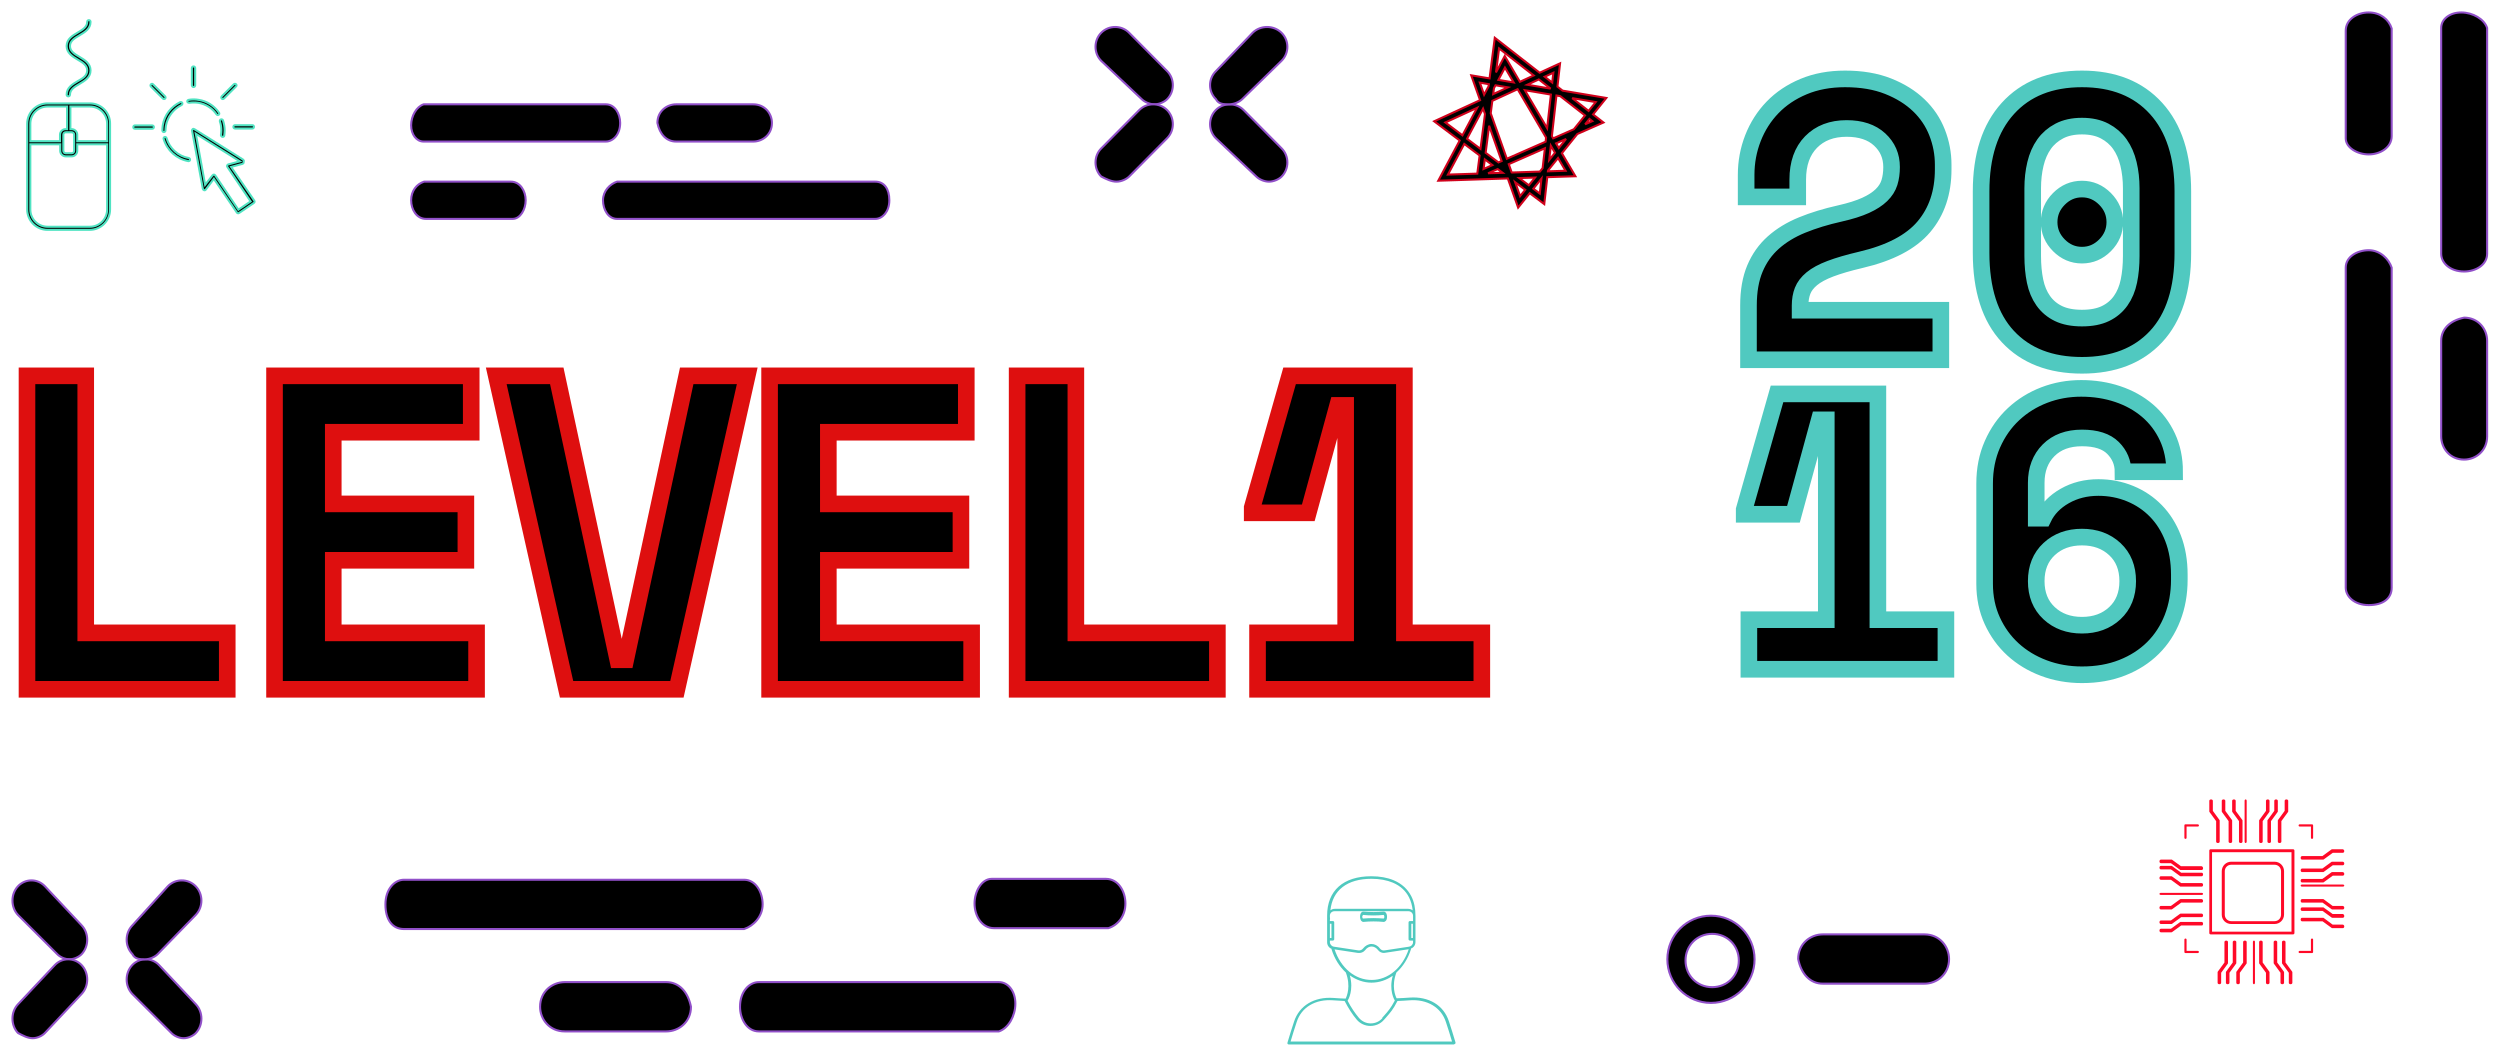 <?xml version="1.0" encoding="UTF-8"?>
<svg width="1204px" height="508px" viewBox="0 0 1204 508" version="1.1" xmlns="http://www.w3.org/2000/svg" xmlns:xlink="http://www.w3.org/1999/xlink">
    <!-- Generator: Sketch 41.2 (35397) - http://www.bohemiancoding.com/sketch -->
    <title>cover</title>
    <desc>Created with Sketch.</desc>
    <defs>
        <path d="M928.707,143.404 L928.707,167.276 L836.071,167.276 L836.071,141.13 C836.071,134.183 837.107,128.247 839.178,123.321 C841.249,118.395 844.199,114.227 848.027,110.816 C851.856,107.406 856.469,104.596 861.866,102.385 C867.264,100.175 873.351,98.312 880.13,96.796 C885.151,95.659 889.261,94.365 892.462,92.912 C895.663,91.46 898.205,89.818 900.088,87.986 C901.971,86.155 903.257,84.134 903.948,81.923 C904.638,79.713 904.983,77.218 904.983,74.44 C904.983,69.135 903.069,64.714 899.241,61.177 C895.412,57.641 890.109,55.872 883.331,55.872 C876.176,55.872 870.464,58.051 866.197,62.409 C861.929,66.766 859.795,72.797 859.795,80.502 L859.795,88.839 L834.941,88.839 L834.941,78.229 C834.941,72.04 836.04,66.135 838.236,60.514 C840.433,54.893 843.571,49.967 847.651,45.736 C851.73,41.505 856.72,38.158 862.619,35.695 C868.519,33.231 875.171,32 882.577,32 C890.485,32 897.389,33.168 903.289,35.505 C909.188,37.842 914.115,40.905 918.069,44.694 C922.023,48.483 924.973,52.872 926.918,57.862 C928.864,62.851 929.837,67.998 929.837,73.303 L929.837,75.576 C929.837,86.691 926.73,95.912 920.517,103.238 C914.303,110.564 904.167,115.869 890.109,119.153 C884.209,120.542 879.345,121.963 875.517,123.415 C871.688,124.868 868.707,126.478 866.573,128.247 C864.439,130.015 862.964,131.941 862.149,134.025 C861.333,136.109 860.925,138.478 860.925,141.13 L860.925,143.404 L928.707,143.404 Z M980.862,100.964 C980.862,96.67 982.431,92.944 985.569,89.786 C988.707,86.628 992.41,85.049 996.678,85.049 C1000.946,85.049 1004.648,86.628 1007.787,89.786 C1010.925,92.944 1012.494,96.67 1012.494,100.964 C1012.494,105.259 1010.925,108.985 1007.787,112.142 C1004.648,115.3 1000.946,116.879 996.678,116.879 C992.41,116.879 988.707,115.3 985.569,112.142 C982.431,108.985 980.862,105.259 980.862,100.964 Z M948.1,86.186 C948.1,69.008 952.399,55.683 960.998,46.21 C969.596,36.737 981.489,32 996.678,32 C1011.866,32 1023.759,36.737 1032.358,46.21 C1040.956,55.683 1045.255,69.008 1045.255,86.186 L1045.255,115.742 C1045.255,133.426 1040.956,146.877 1032.358,156.098 C1023.759,165.318 1011.866,169.928 996.678,169.928 C981.489,169.928 969.596,165.318 960.998,156.098 C952.399,146.877 948.1,133.426 948.1,115.742 L948.1,86.186 Z M996.678,147.193 C1001.197,147.193 1004.962,146.467 1007.975,145.014 C1010.987,143.562 1013.435,141.509 1015.318,138.857 C1017.201,136.204 1018.519,133.047 1019.272,129.384 C1020.025,125.721 1020.402,121.679 1020.402,117.258 L1020.402,84.67 C1020.402,80.502 1019.962,76.587 1019.084,72.924 C1018.205,69.261 1016.824,66.103 1014.941,63.451 C1013.058,60.798 1010.611,58.683 1007.598,57.104 C1004.586,55.525 1000.946,54.735 996.678,54.735 C992.41,54.735 988.77,55.525 985.757,57.104 C982.745,58.683 980.297,60.798 978.414,63.451 C976.531,66.103 975.151,69.261 974.272,72.924 C973.393,76.587 972.954,80.502 972.954,84.67 L972.954,117.258 C972.954,121.679 973.33,125.721 974.084,129.384 C974.837,133.047 976.155,136.204 978.038,138.857 C979.92,141.509 982.368,143.562 985.381,145.014 C988.393,146.467 992.159,147.193 996.678,147.193 Z M873.54,292.447 L873.54,196.201 L870.151,196.201 L857.724,241.671 L834,241.671 L834,239.398 L849.816,183.696 L898.393,183.696 L898.393,292.447 L931.155,292.447 L931.155,316.32 L836.259,316.32 L836.259,292.447 L873.54,292.447 Z M1016.448,221.21 C1016.448,216.789 1014.847,212.968 1011.646,209.747 C1008.445,206.526 1003.456,204.916 996.678,204.916 C989.899,204.916 984.533,206.905 980.579,210.884 C976.625,214.863 974.648,220.073 974.648,226.514 L974.648,243.566 L978.038,243.566 C980.171,239.145 983.623,235.577 988.393,232.861 C993.163,230.146 998.561,228.788 1004.586,228.788 C1009.983,228.788 1015.067,229.767 1019.837,231.725 C1024.607,233.682 1028.749,236.461 1032.263,240.061 C1035.778,243.661 1038.54,248.05 1040.548,253.229 C1042.556,258.407 1043.561,264.281 1043.561,270.849 L1043.561,273.122 C1043.561,279.817 1042.462,285.974 1040.266,291.595 C1038.069,297.215 1034.931,302.047 1030.851,306.089 C1026.772,310.13 1021.845,313.288 1016.071,315.562 C1010.297,317.835 1003.833,318.972 996.678,318.972 C990.151,318.972 984.031,317.898 978.32,315.751 C972.609,313.604 967.651,310.604 963.446,306.752 C959.24,302.899 955.914,298.289 953.466,292.921 C951.019,287.553 949.795,281.648 949.795,275.206 L949.795,226.893 C949.795,219.946 951.05,213.631 953.561,207.947 C956.071,202.263 959.46,197.432 963.728,193.453 C967.996,189.475 972.922,186.412 978.508,184.264 C984.094,182.117 990.025,181.044 996.301,181.044 C1002.577,181.044 1008.445,181.959 1013.906,183.791 C1019.366,185.622 1024.136,188.275 1028.215,191.748 C1032.295,195.222 1035.496,199.453 1037.818,204.442 C1040.14,209.431 1041.301,215.02 1041.301,221.21 L1016.448,221.21 Z M996.678,295.1 C1003.079,295.1 1008.351,293.174 1012.494,289.321 C1016.636,285.469 1018.707,280.322 1018.707,273.88 C1018.707,267.438 1016.636,262.291 1012.494,258.439 C1008.351,254.586 1003.079,252.66 996.678,252.66 C990.276,252.66 985.004,254.586 980.862,258.439 C976.72,262.291 974.648,267.438 974.648,273.88 C974.648,280.322 976.72,285.469 980.862,289.321 C985.004,293.174 990.276,295.1 996.678,295.1 Z" id="path-1"></path>
        <filter x="-50%" y="-50%" width="200%" height="200%" filterUnits="objectBoundingBox" id="filter-2">
            <feMorphology radius="7.5" operator="dilate" in="SourceAlpha" result="shadowSpreadOuter1"></feMorphology>
            <feOffset dx="0" dy="0" in="shadowSpreadOuter1" result="shadowOffsetOuter1"></feOffset>
            <feMorphology radius="7.5" operator="erode" in="SourceAlpha" result="shadowInner"></feMorphology>
            <feOffset dx="0" dy="0" in="shadowInner" result="shadowInner"></feOffset>
            <feComposite in="shadowOffsetOuter1" in2="shadowInner" operator="out" result="shadowOffsetOuter1"></feComposite>
            <feGaussianBlur stdDeviation="2.5" in="shadowOffsetOuter1" result="shadowBlurOuter1"></feGaussianBlur>
            <feColorMatrix values="0 0 0 0 0   0 0 0 0 1   0 0 0 0 0.9  0 0 0 1 0" type="matrix" in="shadowBlurOuter1"></feColorMatrix>
        </filter>
        <path d="M7,175 L35.29,175 L35.29,298.787 L103.443,298.787 L103.443,325.96 L7,325.96 L7,175 Z M126.212,175 L220.94,175 L220.94,202.173 L154.502,202.173 L154.502,236.678 L218.368,236.678 L218.368,263.851 L154.502,263.851 L154.502,298.787 L223.512,298.787 L223.512,325.96 L126.212,325.96 L126.212,175 Z M232.994,175 L262.141,175 L291.502,311.727 L295.36,311.727 L324.722,175 L353.869,175 L320.007,325.96 L266.856,325.96 L232.994,175 Z M364.636,175 L459.364,175 L459.364,202.173 L392.926,202.173 L392.926,236.678 L456.793,236.678 L456.793,263.851 L392.926,263.851 L392.926,298.787 L461.936,298.787 L461.936,325.96 L364.636,325.96 L364.636,175 Z M483.849,175 L512.138,175 L512.138,298.787 L580.291,298.787 L580.291,325.96 L483.849,325.96 L483.849,175 Z M642.066,298.787 L642.066,189.233 L638.209,189.233 L624.064,240.991 L597.06,240.991 L597.06,238.403 L615.062,175 L670.356,175 L670.356,298.787 L707.647,298.787 L707.647,325.96 L599.632,325.96 L599.632,298.787 L642.066,298.787 Z" id="path-3"></path>
        <filter x="-50%" y="-50%" width="200%" height="200%" filterUnits="objectBoundingBox" id="filter-4">
            <feMorphology radius="7.5" operator="dilate" in="SourceAlpha" result="shadowSpreadOuter1"></feMorphology>
            <feOffset dx="0" dy="0" in="shadowSpreadOuter1" result="shadowOffsetOuter1"></feOffset>
            <feMorphology radius="7.5" operator="erode" in="SourceAlpha" result="shadowInner"></feMorphology>
            <feOffset dx="0" dy="0" in="shadowInner" result="shadowInner"></feOffset>
            <feComposite in="shadowOffsetOuter1" in2="shadowInner" operator="out" result="shadowOffsetOuter1"></feComposite>
            <feGaussianBlur stdDeviation="2.5" in="shadowOffsetOuter1" result="shadowBlurOuter1"></feGaussianBlur>
            <feColorMatrix values="0 0 0 0 1   0 0 0 0 0   0 0 0 0 0  0 0 0 1 0" type="matrix" in="shadowBlurOuter1"></feColorMatrix>
        </filter>
        <path d="M351.881,34.78 C353.102,36.011 355.544,37.242 357.986,37.242 C360.427,37.242 362.869,36.011 364.09,34.78 C367.752,31.087 367.752,24.931 364.09,21.237 L345.777,2.77 C342.115,-0.923 336.011,-0.923 332.348,2.77 C328.686,6.464 328.686,12.619 332.348,16.313 L351.881,34.78 Z" id="path-5"></path>
        <filter x="-50%" y="-50%" width="200%" height="200%" filterUnits="objectBoundingBox" id="filter-6">
            <feMorphology radius="1" operator="dilate" in="SourceAlpha" result="shadowSpreadOuter1"></feMorphology>
            <feOffset dx="0" dy="0" in="shadowSpreadOuter1" result="shadowOffsetOuter1"></feOffset>
            <feMorphology radius="1.5" operator="erode" in="SourceAlpha" result="shadowInner"></feMorphology>
            <feOffset dx="0" dy="0" in="shadowInner" result="shadowInner"></feOffset>
            <feComposite in="shadowOffsetOuter1" in2="shadowInner" operator="out" result="shadowOffsetOuter1"></feComposite>
            <feGaussianBlur stdDeviation="2.5" in="shadowOffsetOuter1" result="shadowBlurOuter1"></feGaussianBlur>
            <feColorMatrix values="0 0 0 0 0.537   0 0 0 0 0   0 0 0 0 1  0 0 0 1 0" type="matrix" in="shadowBlurOuter1"></feColorMatrix>
        </filter>
        <path d="M407.045,72.023 C408.266,73.254 410.707,74.485 413.149,74.485 C415.591,74.485 418.032,73.254 419.253,72.023 C422.916,68.329 422.916,62.173 419.253,58.48 L400.941,40.013 C397.278,36.319 391.174,36.319 387.512,40.013 C383.849,43.706 383.849,49.862 387.512,53.555 L407.045,72.023 Z" id="path-7"></path>
        <filter x="-50%" y="-50%" width="200%" height="200%" filterUnits="objectBoundingBox" id="filter-8">
            <feMorphology radius="1" operator="dilate" in="SourceAlpha" result="shadowSpreadOuter1"></feMorphology>
            <feOffset dx="0" dy="0" in="shadowSpreadOuter1" result="shadowOffsetOuter1"></feOffset>
            <feMorphology radius="1.5" operator="erode" in="SourceAlpha" result="shadowInner"></feMorphology>
            <feOffset dx="0" dy="0" in="shadowInner" result="shadowInner"></feOffset>
            <feComposite in="shadowOffsetOuter1" in2="shadowInner" operator="out" result="shadowOffsetOuter1"></feComposite>
            <feGaussianBlur stdDeviation="2.5" in="shadowOffsetOuter1" result="shadowBlurOuter1"></feGaussianBlur>
            <feColorMatrix values="0 0 0 0 0.537   0 0 0 0 0   0 0 0 0 1  0 0 0 1 0" type="matrix" in="shadowBlurOuter1"></feColorMatrix>
        </filter>
        <path d="M339.673,74.485 C342.115,74.485 344.556,73.254 345.777,72.023 L364.09,53.555 C367.752,49.862 367.752,43.706 364.09,40.013 C360.427,36.319 354.323,36.319 350.661,40.013 L332.348,58.48 C328.686,62.173 328.686,68.329 332.348,72.023 C334.79,73.254 337.231,74.485 339.673,74.485 Z" id="path-9"></path>
        <filter x="-50%" y="-50%" width="200%" height="200%" filterUnits="objectBoundingBox" id="filter-10">
            <feMorphology radius="1" operator="dilate" in="SourceAlpha" result="shadowSpreadOuter1"></feMorphology>
            <feOffset dx="0" dy="0" in="shadowSpreadOuter1" result="shadowOffsetOuter1"></feOffset>
            <feMorphology radius="1.5" operator="erode" in="SourceAlpha" result="shadowInner"></feMorphology>
            <feOffset dx="0" dy="0" in="shadowInner" result="shadowInner"></feOffset>
            <feComposite in="shadowOffsetOuter1" in2="shadowInner" operator="out" result="shadowOffsetOuter1"></feComposite>
            <feGaussianBlur stdDeviation="2.5" in="shadowOffsetOuter1" result="shadowBlurOuter1"></feGaussianBlur>
            <feColorMatrix values="0 0 0 0 0.537   0 0 0 0 0   0 0 0 0 1  0 0 0 1 0" type="matrix" in="shadowBlurOuter1"></feColorMatrix>
        </filter>
        <path d="M393.916,37.242 C396.44,37.242 398.965,36.011 400.227,34.78 L419.16,16.313 C422.947,12.619 422.947,6.464 419.16,2.77 C415.373,-0.923 409.062,-0.923 405.276,2.77 L387.605,21.237 C383.818,24.931 383.818,31.087 387.605,34.78 C388.867,37.242 391.391,37.242 393.916,37.242 Z" id="path-11"></path>
        <filter x="-50%" y="-50%" width="200%" height="200%" filterUnits="objectBoundingBox" id="filter-12">
            <feMorphology radius="1" operator="dilate" in="SourceAlpha" result="shadowSpreadOuter1"></feMorphology>
            <feOffset dx="0" dy="0" in="shadowSpreadOuter1" result="shadowOffsetOuter1"></feOffset>
            <feMorphology radius="1.5" operator="erode" in="SourceAlpha" result="shadowInner"></feMorphology>
            <feOffset dx="0" dy="0" in="shadowInner" result="shadowInner"></feOffset>
            <feComposite in="shadowOffsetOuter1" in2="shadowInner" operator="out" result="shadowOffsetOuter1"></feComposite>
            <feGaussianBlur stdDeviation="2.5" in="shadowOffsetOuter1" result="shadowBlurOuter1"></feGaussianBlur>
            <feColorMatrix values="0 0 0 0 0.537   0 0 0 0 0   0 0 0 0 1  0 0 0 1 0" type="matrix" in="shadowBlurOuter1"></feColorMatrix>
        </filter>
        <path d="M92.399,83.451 C92.399,87.934 94.937,92.416 99.167,92.416 L223.539,92.416 C226.923,92.416 230.307,89.054 230.307,83.451 C230.307,77.847 227.769,74.485 223.539,74.485 L99.167,74.485 C95.783,75.606 92.399,78.968 92.399,83.451 Z" id="path-13"></path>
        <filter x="-50%" y="-50%" width="200%" height="200%" filterUnits="objectBoundingBox" id="filter-14">
            <feMorphology radius="1" operator="dilate" in="SourceAlpha" result="shadowSpreadOuter1"></feMorphology>
            <feOffset dx="0" dy="0" in="shadowSpreadOuter1" result="shadowOffsetOuter1"></feOffset>
            <feMorphology radius="1.5" operator="erode" in="SourceAlpha" result="shadowInner"></feMorphology>
            <feOffset dx="0" dy="0" in="shadowInner" result="shadowInner"></feOffset>
            <feComposite in="shadowOffsetOuter1" in2="shadowInner" operator="out" result="shadowOffsetOuter1"></feComposite>
            <feGaussianBlur stdDeviation="2.5" in="shadowOffsetOuter1" result="shadowBlurOuter1"></feGaussianBlur>
            <feColorMatrix values="0 0 0 0 0.537   0 0 0 0 0   0 0 0 0 1  0 0 0 1 0" type="matrix" in="shadowBlurOuter1"></feColorMatrix>
        </filter>
        <path d="M55.163,83.451 C55.163,78.968 52.494,74.485 48.046,74.485 L6.228,74.485 C2.669,75.606 0,78.968 0,83.451 C0,87.934 2.669,92.416 7.118,92.416 L48.935,92.416 C52.494,92.416 55.163,87.934 55.163,83.451 Z" id="path-15"></path>
        <filter x="-50%" y="-50%" width="200%" height="200%" filterUnits="objectBoundingBox" id="filter-16">
            <feMorphology radius="1" operator="dilate" in="SourceAlpha" result="shadowSpreadOuter1"></feMorphology>
            <feOffset dx="0" dy="0" in="shadowSpreadOuter1" result="shadowOffsetOuter1"></feOffset>
            <feMorphology radius="1.5" operator="erode" in="SourceAlpha" result="shadowInner"></feMorphology>
            <feOffset dx="0" dy="0" in="shadowInner" result="shadowInner"></feOffset>
            <feComposite in="shadowOffsetOuter1" in2="shadowInner" operator="out" result="shadowOffsetOuter1"></feComposite>
            <feGaussianBlur stdDeviation="2.5" in="shadowOffsetOuter1" result="shadowBlurOuter1"></feGaussianBlur>
            <feColorMatrix values="0 0 0 0 0.537   0 0 0 0 0   0 0 0 0 1  0 0 0 1 0" type="matrix" in="shadowBlurOuter1"></feColorMatrix>
        </filter>
        <path d="M6.023,55.174 L93.79,55.174 C97.231,55.174 100.673,51.812 100.673,46.208 C100.673,41.725 98.092,37.242 93.79,37.242 L6.023,37.242 C2.581,38.363 0,42.846 0,47.329 C0,51.812 2.581,55.174 6.023,55.174 Z" id="path-17"></path>
        <filter x="-50%" y="-50%" width="200%" height="200%" filterUnits="objectBoundingBox" id="filter-18">
            <feMorphology radius="1" operator="dilate" in="SourceAlpha" result="shadowSpreadOuter1"></feMorphology>
            <feOffset dx="0" dy="0" in="shadowSpreadOuter1" result="shadowOffsetOuter1"></feOffset>
            <feMorphology radius="1.5" operator="erode" in="SourceAlpha" result="shadowInner"></feMorphology>
            <feOffset dx="0" dy="0" in="shadowInner" result="shadowInner"></feOffset>
            <feComposite in="shadowOffsetOuter1" in2="shadowInner" operator="out" result="shadowOffsetOuter1"></feComposite>
            <feGaussianBlur stdDeviation="2.5" in="shadowOffsetOuter1" result="shadowBlurOuter1"></feGaussianBlur>
            <feColorMatrix values="0 0 0 0 0.537   0 0 0 0 0   0 0 0 0 1  0 0 0 1 0" type="matrix" in="shadowBlurOuter1"></feColorMatrix>
        </filter>
        <path d="M127.608,55.174 L164.758,55.174 C169.262,55.174 173.765,51.812 173.765,46.208 C173.765,41.725 170.387,37.242 164.758,37.242 L127.608,37.242 C123.104,37.242 118.601,40.605 118.601,46.208 C119.727,51.812 123.104,55.174 127.608,55.174 Z" id="path-19"></path>
        <filter x="-50%" y="-50%" width="200%" height="200%" filterUnits="objectBoundingBox" id="filter-20">
            <feMorphology radius="1" operator="dilate" in="SourceAlpha" result="shadowSpreadOuter1"></feMorphology>
            <feOffset dx="0" dy="0" in="shadowSpreadOuter1" result="shadowOffsetOuter1"></feOffset>
            <feMorphology radius="1.5" operator="erode" in="SourceAlpha" result="shadowInner"></feMorphology>
            <feOffset dx="0" dy="0" in="shadowInner" result="shadowInner"></feOffset>
            <feComposite in="shadowOffsetOuter1" in2="shadowInner" operator="out" result="shadowOffsetOuter1"></feComposite>
            <feGaussianBlur stdDeviation="2.5" in="shadowOffsetOuter1" result="shadowBlurOuter1"></feGaussianBlur>
            <feColorMatrix values="0 0 0 0 0.537   0 0 0 0 0   0 0 0 0 1  0 0 0 1 0" type="matrix" in="shadowBlurOuter1"></feColorMatrix>
        </filter>
        <path d="M114.507,57.233 C114.507,62.766 117.652,68.299 122.895,68.299 L277.025,68.299 C281.219,68.299 285.413,64.149 285.413,57.233 C285.413,50.316 282.267,46.166 277.025,46.166 L122.895,46.166 C118.701,47.549 114.507,51.699 114.507,57.233 Z" id="path-21"></path>
        <filter x="-50%" y="-50%" width="200%" height="200%" filterUnits="objectBoundingBox" id="filter-22">
            <feMorphology radius="1" operator="dilate" in="SourceAlpha" result="shadowSpreadOuter1"></feMorphology>
            <feOffset dx="0" dy="0" in="shadowSpreadOuter1" result="shadowOffsetOuter1"></feOffset>
            <feMorphology radius="1.5" operator="erode" in="SourceAlpha" result="shadowInner"></feMorphology>
            <feOffset dx="0" dy="0" in="shadowInner" result="shadowInner"></feOffset>
            <feComposite in="shadowOffsetOuter1" in2="shadowInner" operator="out" result="shadowOffsetOuter1"></feComposite>
            <feGaussianBlur stdDeviation="2.5" in="shadowOffsetOuter1" result="shadowBlurOuter1"></feGaussianBlur>
            <feColorMatrix values="0 0 0 0 0.537   0 0 0 0 0   0 0 0 0 1  0 0 0 1 0" type="matrix" in="shadowBlurOuter1"></feColorMatrix>
        </filter>
        <path d="M68.362,57.233 C68.362,51.699 65.054,46.166 59.541,46.166 L7.718,46.166 C3.308,47.549 8.4805843e-15,51.699 8.4805843e-15,57.233 C8.4805843e-15,62.766 3.308,68.299 8.821,68.299 L60.644,68.299 C65.054,68.299 68.362,62.766 68.362,57.233 Z" id="path-23"></path>
        <filter x="-50%" y="-50%" width="200%" height="200%" filterUnits="objectBoundingBox" id="filter-24">
            <feMorphology radius="1" operator="dilate" in="SourceAlpha" result="shadowSpreadOuter1"></feMorphology>
            <feOffset dx="0" dy="0" in="shadowSpreadOuter1" result="shadowOffsetOuter1"></feOffset>
            <feMorphology radius="1.5" operator="erode" in="SourceAlpha" result="shadowInner"></feMorphology>
            <feOffset dx="0" dy="0" in="shadowInner" result="shadowInner"></feOffset>
            <feComposite in="shadowOffsetOuter1" in2="shadowInner" operator="out" result="shadowOffsetOuter1"></feComposite>
            <feGaussianBlur stdDeviation="2.5" in="shadowOffsetOuter1" result="shadowBlurOuter1"></feGaussianBlur>
            <feColorMatrix values="0 0 0 0 0.537   0 0 0 0 0   0 0 0 0 1  0 0 0 1 0" type="matrix" in="shadowBlurOuter1"></feColorMatrix>
        </filter>
        <path d="M7.464,22.33 L116.23,22.33 C120.496,22.33 124.761,18.18 124.761,11.264 C124.761,5.73 121.562,0.197 116.23,0.197 L7.464,0.197 C3.199,1.58 0,7.114 0,12.647 C0,18.18 3.199,22.33 7.464,22.33 Z" id="path-25"></path>
        <filter x="-50%" y="-50%" width="200%" height="200%" filterUnits="objectBoundingBox" id="filter-26">
            <feMorphology radius="1" operator="dilate" in="SourceAlpha" result="shadowSpreadOuter1"></feMorphology>
            <feOffset dx="0" dy="0" in="shadowSpreadOuter1" result="shadowOffsetOuter1"></feOffset>
            <feMorphology radius="1.5" operator="erode" in="SourceAlpha" result="shadowInner"></feMorphology>
            <feOffset dx="0" dy="0" in="shadowInner" result="shadowInner"></feOffset>
            <feComposite in="shadowOffsetOuter1" in2="shadowInner" operator="out" result="shadowOffsetOuter1"></feComposite>
            <feGaussianBlur stdDeviation="2.5" in="shadowOffsetOuter1" result="shadowBlurOuter1"></feGaussianBlur>
            <feColorMatrix values="0 0 0 0 0.537   0 0 0 0 0   0 0 0 0 1  0 0 0 1 0" type="matrix" in="shadowBlurOuter1"></feColorMatrix>
        </filter>
        <path d="M158.14,22.33 L204.18,22.33 C209.761,22.33 215.341,18.18 215.341,11.264 C215.341,5.73 211.156,0.197 204.18,0.197 L158.14,0.197 C152.559,0.197 146.979,4.347 146.979,11.264 C148.374,18.18 152.559,22.33 158.14,22.33 Z" id="path-27"></path>
        <filter x="-50%" y="-50%" width="200%" height="200%" filterUnits="objectBoundingBox" id="filter-28">
            <feMorphology radius="1" operator="dilate" in="SourceAlpha" result="shadowSpreadOuter1"></feMorphology>
            <feOffset dx="0" dy="0" in="shadowSpreadOuter1" result="shadowOffsetOuter1"></feOffset>
            <feMorphology radius="1.5" operator="erode" in="SourceAlpha" result="shadowInner"></feMorphology>
            <feOffset dx="0" dy="0" in="shadowInner" result="shadowInner"></feOffset>
            <feComposite in="shadowOffsetOuter1" in2="shadowInner" operator="out" result="shadowOffsetOuter1"></feComposite>
            <feGaussianBlur stdDeviation="2.5" in="shadowOffsetOuter1" result="shadowBlurOuter1"></feGaussianBlur>
            <feColorMatrix values="0 0 0 0 0.537   0 0 0 0 0   0 0 0 0 1  0 0 0 1 0" type="matrix" in="shadowBlurOuter1"></feColorMatrix>
        </filter>
        <path d="M174.714,61.443 C174.714,67.377 178.057,73.311 183.629,73.311 L347.46,73.311 C351.918,73.311 356.376,68.86 356.376,61.443 C356.376,54.025 353.032,49.574 347.46,49.574 L183.629,49.574 C179.172,51.058 174.714,55.508 174.714,61.443 Z" id="path-29"></path>
        <filter x="-50%" y="-50%" width="200%" height="200%" filterUnits="objectBoundingBox" id="filter-30">
            <feMorphology radius="1" operator="dilate" in="SourceAlpha" result="shadowSpreadOuter1"></feMorphology>
            <feOffset dx="0" dy="0" in="shadowSpreadOuter1" result="shadowOffsetOuter1"></feOffset>
            <feMorphology radius="1.5" operator="erode" in="SourceAlpha" result="shadowInner"></feMorphology>
            <feOffset dx="0" dy="0" in="shadowInner" result="shadowInner"></feOffset>
            <feComposite in="shadowOffsetOuter1" in2="shadowInner" operator="out" result="shadowOffsetOuter1"></feComposite>
            <feGaussianBlur stdDeviation="2.5" in="shadowOffsetOuter1" result="shadowBlurOuter1"></feGaussianBlur>
            <feColorMatrix values="0 0 0 0 0.537   0 0 0 0 0   0 0 0 0 1  0 0 0 1 0" type="matrix" in="shadowBlurOuter1"></feColorMatrix>
        </filter>
        <path d="M72.665,61.868 C72.665,55.934 69.149,50 63.289,50 L8.204,50 C3.516,51.484 0,55.934 0,61.868 C0,67.803 3.516,73.737 9.376,73.737 L64.461,73.737 C69.149,73.737 72.665,67.803 72.665,61.868 Z" id="path-31"></path>
        <filter x="-50%" y="-50%" width="200%" height="200%" filterUnits="objectBoundingBox" id="filter-32">
            <feMorphology radius="1" operator="dilate" in="SourceAlpha" result="shadowSpreadOuter1"></feMorphology>
            <feOffset dx="0" dy="0" in="shadowSpreadOuter1" result="shadowOffsetOuter1"></feOffset>
            <feMorphology radius="1.5" operator="erode" in="SourceAlpha" result="shadowInner"></feMorphology>
            <feOffset dx="0" dy="0" in="shadowInner" result="shadowInner"></feOffset>
            <feComposite in="shadowOffsetOuter1" in2="shadowInner" operator="out" result="shadowOffsetOuter1"></feComposite>
            <feGaussianBlur stdDeviation="2.5" in="shadowOffsetOuter1" result="shadowBlurOuter1"></feGaussianBlur>
            <feColorMatrix values="0 0 0 0 0.537   0 0 0 0 0   0 0 0 0 1  0 0 0 1 0" type="matrix" in="shadowBlurOuter1"></feColorMatrix>
        </filter>
        <path d="M60.934,24.012 L176.546,24.012 C181.079,24.012 185.613,19.561 185.613,12.143 C185.613,6.209 182.213,0.275 176.546,0.275 L60.934,0.275 C56.4,1.758 53,7.693 53,13.627 C53,19.561 56.4,24.012 60.934,24.012 Z" id="path-33"></path>
        <filter x="-50%" y="-50%" width="200%" height="200%" filterUnits="objectBoundingBox" id="filter-34">
            <feMorphology radius="1" operator="dilate" in="SourceAlpha" result="shadowSpreadOuter1"></feMorphology>
            <feOffset dx="0" dy="0" in="shadowSpreadOuter1" result="shadowOffsetOuter1"></feOffset>
            <feMorphology radius="1.5" operator="erode" in="SourceAlpha" result="shadowInner"></feMorphology>
            <feOffset dx="0" dy="0" in="shadowInner" result="shadowInner"></feOffset>
            <feComposite in="shadowOffsetOuter1" in2="shadowInner" operator="out" result="shadowOffsetOuter1"></feComposite>
            <feGaussianBlur stdDeviation="2.5" in="shadowOffsetOuter1" result="shadowBlurOuter1"></feGaussianBlur>
            <feColorMatrix values="0 0 0 0 0.537   0 0 0 0 0   0 0 0 0 1  0 0 0 1 0" type="matrix" in="shadowBlurOuter1"></feColorMatrix>
        </filter>
        <path d="M221.093,24.012 L270.03,24.012 C275.962,24.012 281.894,19.561 281.894,12.143 C281.894,6.209 277.445,0.275 270.03,0.275 L221.093,0.275 C215.161,0.275 209.229,4.725 209.229,12.143 C210.712,19.561 215.161,24.012 221.093,24.012 Z" id="path-35"></path>
        <filter x="-50%" y="-50%" width="200%" height="200%" filterUnits="objectBoundingBox" id="filter-36">
            <feMorphology radius="1" operator="dilate" in="SourceAlpha" result="shadowSpreadOuter1"></feMorphology>
            <feOffset dx="0" dy="0" in="shadowSpreadOuter1" result="shadowOffsetOuter1"></feOffset>
            <feMorphology radius="1.5" operator="erode" in="SourceAlpha" result="shadowInner"></feMorphology>
            <feOffset dx="0" dy="0" in="shadowInner" result="shadowInner"></feOffset>
            <feComposite in="shadowOffsetOuter1" in2="shadowInner" operator="out" result="shadowOffsetOuter1"></feComposite>
            <feGaussianBlur stdDeviation="2.5" in="shadowOffsetOuter1" result="shadowBlurOuter1"></feGaussianBlur>
            <feColorMatrix values="0 0 0 0 0.537   0 0 0 0 0   0 0 0 0 1  0 0 0 1 0" type="matrix" in="shadowBlurOuter1"></feColorMatrix>
        </filter>
        <path d="M21,0 C9.395,0 0,9.395 0,21 C0,32.605 9.395,42 21,42 C32.605,42 42,32.605 42,21 C42,9.395 32.605,0 21,0 Z M21.583,34.417 C14.33,34.417 8.75,28.837 8.75,21.583 C8.75,14.33 14.33,8.75 21.583,8.75 C28.837,8.75 34.417,14.33 34.417,21.583 C34.417,28.837 28.837,34.417 21.583,34.417 Z" id="path-37"></path>
        <filter x="-50%" y="-50%" width="200%" height="200%" filterUnits="objectBoundingBox" id="filter-38">
            <feMorphology radius="1" operator="dilate" in="SourceAlpha" result="shadowSpreadOuter1"></feMorphology>
            <feOffset dx="0" dy="0" in="shadowSpreadOuter1" result="shadowOffsetOuter1"></feOffset>
            <feMorphology radius="1.5" operator="erode" in="SourceAlpha" result="shadowInner"></feMorphology>
            <feOffset dx="0" dy="0" in="shadowInner" result="shadowInner"></feOffset>
            <feComposite in="shadowOffsetOuter1" in2="shadowInner" operator="out" result="shadowOffsetOuter1"></feComposite>
            <feGaussianBlur stdDeviation="2.5" in="shadowOffsetOuter1" result="shadowBlurOuter1"></feGaussianBlur>
            <feColorMatrix values="0 0 0 0 0.537   0 0 0 0 0   0 0 0 0 1  0 0 0 1 0" type="matrix" in="shadowBlurOuter1"></feColorMatrix>
        </filter>
        <path d="M21.541,35.488 C22.721,36.744 25.082,38 27.443,38 C29.803,38 32.164,36.744 33.344,35.488 C36.885,31.719 36.885,25.438 33.344,21.669 L15.639,2.826 C12.098,-0.942 6.197,-0.942 2.656,2.826 C-0.885,6.595 -0.885,12.876 2.656,16.645 L21.541,35.488 Z" id="path-39"></path>
        <filter x="-50%" y="-50%" width="200%" height="200%" filterUnits="objectBoundingBox" id="filter-40">
            <feMorphology radius="1" operator="dilate" in="SourceAlpha" result="shadowSpreadOuter1"></feMorphology>
            <feOffset dx="0" dy="0" in="shadowSpreadOuter1" result="shadowOffsetOuter1"></feOffset>
            <feMorphology radius="1.5" operator="erode" in="SourceAlpha" result="shadowInner"></feMorphology>
            <feOffset dx="0" dy="0" in="shadowInner" result="shadowInner"></feOffset>
            <feComposite in="shadowOffsetOuter1" in2="shadowInner" operator="out" result="shadowOffsetOuter1"></feComposite>
            <feGaussianBlur stdDeviation="2.5" in="shadowOffsetOuter1" result="shadowBlurOuter1"></feGaussianBlur>
            <feColorMatrix values="0 0 0 0 0.537   0 0 0 0 0   0 0 0 0 1  0 0 0 1 0" type="matrix" in="shadowBlurOuter1"></feColorMatrix>
        </filter>
        <path d="M76.541,73.488 C77.721,74.744 80.082,76 82.443,76 C84.803,76 87.164,74.744 88.344,73.488 C91.885,69.719 91.885,63.438 88.344,59.669 L70.639,40.826 C67.098,37.058 61.197,37.058 57.656,40.826 C54.115,44.595 54.115,50.876 57.656,54.645 L76.541,73.488 Z" id="path-41"></path>
        <filter x="-50%" y="-50%" width="200%" height="200%" filterUnits="objectBoundingBox" id="filter-42">
            <feMorphology radius="1" operator="dilate" in="SourceAlpha" result="shadowSpreadOuter1"></feMorphology>
            <feOffset dx="0" dy="0" in="shadowSpreadOuter1" result="shadowOffsetOuter1"></feOffset>
            <feMorphology radius="1.5" operator="erode" in="SourceAlpha" result="shadowInner"></feMorphology>
            <feOffset dx="0" dy="0" in="shadowInner" result="shadowInner"></feOffset>
            <feComposite in="shadowOffsetOuter1" in2="shadowInner" operator="out" result="shadowOffsetOuter1"></feComposite>
            <feGaussianBlur stdDeviation="2.5" in="shadowOffsetOuter1" result="shadowBlurOuter1"></feGaussianBlur>
            <feColorMatrix values="0 0 0 0 0.537   0 0 0 0 0   0 0 0 0 1  0 0 0 1 0" type="matrix" in="shadowBlurOuter1"></feColorMatrix>
        </filter>
        <path d="M9.738,76 C12.098,76 14.459,74.744 15.639,73.488 L33.344,54.645 C36.885,50.876 36.885,44.595 33.344,40.826 C29.803,37.058 23.902,37.058 20.361,40.826 L2.656,59.669 C-0.885,63.438 -0.885,69.719 2.656,73.488 C5.016,74.744 7.377,76 9.738,76 Z" id="path-43"></path>
        <filter x="-50%" y="-50%" width="200%" height="200%" filterUnits="objectBoundingBox" id="filter-44">
            <feMorphology radius="1" operator="dilate" in="SourceAlpha" result="shadowSpreadOuter1"></feMorphology>
            <feOffset dx="0" dy="0" in="shadowSpreadOuter1" result="shadowOffsetOuter1"></feOffset>
            <feMorphology radius="1.5" operator="erode" in="SourceAlpha" result="shadowInner"></feMorphology>
            <feOffset dx="0" dy="0" in="shadowInner" result="shadowInner"></feOffset>
            <feComposite in="shadowOffsetOuter1" in2="shadowInner" operator="out" result="shadowOffsetOuter1"></feComposite>
            <feGaussianBlur stdDeviation="2.5" in="shadowOffsetOuter1" result="shadowBlurOuter1"></feGaussianBlur>
            <feColorMatrix values="0 0 0 0 0.537   0 0 0 0 0   0 0 0 0 1  0 0 0 1 0" type="matrix" in="shadowBlurOuter1"></feColorMatrix>
        </filter>
        <path d="M63.847,38 C66.288,38 68.729,36.744 69.949,35.488 L88.254,16.645 C91.915,12.876 91.915,6.595 88.254,2.826 C84.593,-0.942 78.492,-0.942 74.831,2.826 L57.746,21.669 C54.085,25.438 54.085,31.719 57.746,35.488 C58.966,38 61.407,38 63.847,38 Z" id="path-45"></path>
        <filter x="-50%" y="-50%" width="200%" height="200%" filterUnits="objectBoundingBox" id="filter-46">
            <feMorphology radius="1" operator="dilate" in="SourceAlpha" result="shadowSpreadOuter1"></feMorphology>
            <feOffset dx="0" dy="0" in="shadowSpreadOuter1" result="shadowOffsetOuter1"></feOffset>
            <feMorphology radius="1.5" operator="erode" in="SourceAlpha" result="shadowInner"></feMorphology>
            <feOffset dx="0" dy="0" in="shadowInner" result="shadowInner"></feOffset>
            <feComposite in="shadowOffsetOuter1" in2="shadowInner" operator="out" result="shadowOffsetOuter1"></feComposite>
            <feGaussianBlur stdDeviation="2.5" in="shadowOffsetOuter1" result="shadowBlurOuter1"></feGaussianBlur>
            <feColorMatrix values="0 0 0 0 0.537   0 0 0 0 0   0 0 0 0 1  0 0 0 1 0" type="matrix" in="shadowBlurOuter1"></feColorMatrix>
        </filter>
        <path d="M21.144,59.351 L15.075,80.439 L47.599,72.411 L55.392,85.119 L59.411,77.161 L67.34,80.851 L66.067,67.852 L79.215,64.607 L70.544,55.12 L75.897,44.52 L87.059,36.483 L81.357,33.71 L85.939,24.638 L64.613,25.564 L61.791,24.191 L60.691,12.954 L52.008,19.432 L27.383,7.453 L28.987,27.111 L20.058,27.499 L26.693,38.32 L7.201,52.862 L21.144,59.351 L21.144,59.351 Z M12.581,52.298 L26.07,42.234 L21.923,56.646 L12.581,52.298 L12.581,52.298 Z M61.536,49.339 L61.729,51.312 L45.173,63.233 L33.031,43.433 L32.54,37.407 L43.294,29.383 L61.536,49.339 L61.536,49.339 Z M46.792,29.139 L59.504,28.586 L61.09,44.779 L46.792,29.139 L46.792,29.139 Z M33.522,49.456 L42.952,64.832 L41.601,65.804 L34.589,62.541 L33.522,49.456 L33.522,49.456 Z M31.77,61.229 L24.41,57.804 L28.956,42.009 L30.393,44.352 L31.77,61.229 L31.77,61.229 Z M39.014,67.668 L35.23,70.392 L34.85,65.73 L39.014,67.668 L39.014,67.668 Z M41.889,69.006 L44.61,70.273 L37.793,71.955 L41.889,69.006 L41.889,69.006 Z M62.009,65.977 L48.917,69.209 L48.806,69.158 L46.623,65.597 L62.041,54.496 L62.978,64.06 L62.009,65.977 L62.009,65.977 Z M60.349,69.264 L58.196,73.528 L52.955,71.089 L60.349,69.264 L60.349,69.264 Z M64.58,52.669 L64.58,52.668 L67.254,55.593 L65.254,59.554 L64.58,52.669 L64.58,52.669 Z M64.133,48.108 L62.21,28.469 L64.063,28.389 L77.654,35 L73.809,42.615 L64.945,48.997 L64.133,48.108 L64.133,48.108 Z M47.411,26.311 L52.298,22.665 L58.778,25.817 L47.411,26.311 L47.411,26.311 Z M32.481,29.76 L38.516,29.498 L32.275,34.155 L32.041,31.289 L32.481,29.76 L32.481,29.76 Z M33.296,26.924 L35.152,20.476 L40.75,26.6 L33.296,26.924 L33.296,26.924 Z M23.632,60.51 L32.03,64.418 L32.745,73.201 L19.003,76.593 L23.632,60.51 L23.632,60.51 Z M55.165,79.528 L51.439,73.451 L56.941,76.012 L55.165,79.528 L55.165,79.528 Z M60.666,74.677 L63.473,69.119 L64.177,76.312 L60.666,74.677 L60.666,74.677 Z M74.033,63.01 L65.792,65.044 L65.749,64.612 L69.219,57.743 L74.033,63.01 L74.033,63.01 Z M68.578,52.971 L66.825,51.053 L71.103,47.971 L68.578,52.971 L68.578,52.971 Z M81.671,36.954 L78.603,39.164 L80.103,36.191 L81.671,36.954 L81.671,36.954 Z M81.373,27.636 L78.908,32.518 L69.898,28.135 L81.373,27.636 L81.373,27.636 Z M58.473,18.058 L58.938,22.803 L54.806,20.793 L58.473,18.058 L58.473,18.058 Z M49.499,21.304 L43.631,25.681 L33.898,15.033 L31.417,23.651 L30.472,12.047 L49.499,21.304 L49.499,21.304 Z M29.214,29.902 L29.304,30.997 L28.059,35.324 L24.85,30.091 L29.214,29.902 L29.214,29.902 Z" id="path-47"></path>
        <filter x="-50%" y="-50%" width="200%" height="200%" filterUnits="objectBoundingBox" id="filter-48">
            <feMorphology radius="1" operator="dilate" in="SourceAlpha" result="shadowSpreadOuter1"></feMorphology>
            <feOffset dx="0" dy="0" in="shadowSpreadOuter1" result="shadowOffsetOuter1"></feOffset>
            <feMorphology radius="1.5" operator="erode" in="SourceAlpha" result="shadowInner"></feMorphology>
            <feOffset dx="0" dy="0" in="shadowInner" result="shadowInner"></feOffset>
            <feComposite in="shadowOffsetOuter1" in2="shadowInner" operator="out" result="shadowOffsetOuter1"></feComposite>
            <feGaussianBlur stdDeviation="2.5" in="shadowOffsetOuter1" result="shadowBlurOuter1"></feGaussianBlur>
            <feColorMatrix values="0 0 0 0 0.816   0 0 0 0 0.008   0 0 0 0 0.107  0 0 0 1 0" type="matrix" in="shadowBlurOuter1"></feColorMatrix>
        </filter>
        <filter x="-50%" y="-50%" width="200%" height="200%" filterUnits="objectBoundingBox" id="filter-49">
            <feMorphology radius="1" operator="dilate" in="SourceAlpha" result="shadowSpreadOuter1"></feMorphology>
            <feOffset dx="0" dy="0" in="shadowSpreadOuter1" result="shadowOffsetOuter1"></feOffset>
            <feMorphology radius="1.5" operator="erode" in="SourceAlpha" result="shadowInner"></feMorphology>
            <feOffset dx="0" dy="0" in="shadowInner" result="shadowInner"></feOffset>
            <feComposite in="shadowOffsetOuter1" in2="shadowInner" operator="out" result="shadowOffsetOuter1"></feComposite>
            <feGaussianBlur stdDeviation="2.5" in="shadowOffsetOuter1" result="shadowBlurOuter1"></feGaussianBlur>
            <feColorMatrix values="0 0 0 0 0   0 0 0 0 1   0 0 0 0 0.776  0 0 0 1 0" type="matrix" in="shadowBlurOuter1" result="shadowMatrixOuter1"></feColorMatrix>
            <feMerge>
                <feMergeNode in="shadowMatrixOuter1"></feMergeNode>
                <feMergeNode in="SourceGraphic"></feMergeNode>
            </feMerge>
        </filter>
        <filter x="-50%" y="-50%" width="200%" height="200%" filterUnits="objectBoundingBox" id="filter-50">
            <feMorphology radius="1" operator="dilate" in="SourceAlpha" result="shadowSpreadOuter1"></feMorphology>
            <feOffset dx="0" dy="0" in="shadowSpreadOuter1" result="shadowOffsetOuter1"></feOffset>
            <feMorphology radius="1.5" operator="erode" in="SourceAlpha" result="shadowInner"></feMorphology>
            <feOffset dx="0" dy="0" in="shadowInner" result="shadowInner"></feOffset>
            <feComposite in="shadowOffsetOuter1" in2="shadowInner" operator="out" result="shadowOffsetOuter1"></feComposite>
            <feGaussianBlur stdDeviation="7.5" in="shadowOffsetOuter1" result="shadowBlurOuter1"></feGaussianBlur>
            <feColorMatrix values="0 0 0 0 0.756   0 0 0 0 0   0 0 0 0 1  0 0 0 1 0" type="matrix" in="shadowBlurOuter1" result="shadowMatrixOuter1"></feColorMatrix>
            <feMerge>
                <feMergeNode in="shadowMatrixOuter1"></feMergeNode>
                <feMergeNode in="SourceGraphic"></feMergeNode>
            </feMerge>
        </filter>
        <path d="M30.3,40.8 L9.9,40.8 C4.5,40.8 0.1,45.2 0.1,50.6 L0.1,91.9 C0.1,97.3 4.5,101.7 9.9,101.7 L30.2,101.7 C35.6,101.7 40,97.3 40,91.9 L40,50.6 C40.1,45.2 35.7,40.8 30.3,40.8 Z M9.9,42.3 L19.3,42.3 L19.3,53.2 L18.6,53.2 C17.1,53.2 15.9,54.4 15.9,55.9 L15.9,59 L1.6,59 L1.6,50.6 C1.6,46 5.3,42.3 9.9,42.3 Z M22.7,63.6 C22.7,64.3 22.2,64.8 21.5,64.8 L18.7,64.8 C18,64.8 17.5,64.3 17.5,63.6 L17.5,55.9 C17.5,55.2 18,54.7 18.7,54.7 L21.5,54.7 C22.2,54.7 22.7,55.2 22.7,55.9 L22.7,63.6 Z M30.3,100.2 L9.9,100.2 C5.3,100.2 1.6,96.5 1.6,91.9 L1.6,60.5 L16,60.5 L16,63.6 C16,65.1 17.2,66.3 18.7,66.3 L21.5,66.3 C23,66.3 24.2,65.1 24.2,63.6 L24.2,60.5 L38.6,60.5 L38.6,91.9 C38.6,96.5 34.9,100.2 30.3,100.2 Z M38.6,59 L24.2,59 L24.2,55.9 C24.2,54.4 23,53.2 21.5,53.2 L20.9,53.2 L20.9,42.3 L30.3,42.3 C34.9,42.3 38.6,46 38.6,50.6 L38.6,59 L38.6,59 Z" id="path-51"></path>
        <filter x="-50%" y="-50%" width="200%" height="200%" filterUnits="objectBoundingBox" id="filter-52">
            <feMorphology radius="1" operator="dilate" in="SourceAlpha" result="shadowSpreadOuter1"></feMorphology>
            <feOffset dx="0" dy="0" in="shadowSpreadOuter1" result="shadowOffsetOuter1"></feOffset>
            <feMorphology radius="1.5" operator="erode" in="SourceAlpha" result="shadowInner"></feMorphology>
            <feOffset dx="0" dy="0" in="shadowInner" result="shadowInner"></feOffset>
            <feComposite in="shadowOffsetOuter1" in2="shadowInner" operator="out" result="shadowOffsetOuter1"></feComposite>
            <feGaussianBlur stdDeviation="2.5" in="shadowOffsetOuter1" result="shadowBlurOuter1"></feGaussianBlur>
            <feColorMatrix values="0 0 0 0 0.537   0 0 0 0 0   0 0 0 0 1  0 0 0 1 0" type="matrix" in="shadowBlurOuter1"></feColorMatrix>
        </filter>
        <path d="M24.4,30.1 C21.9,31.6 19.1,33.2 19.1,36.6 C19.1,37 19.4,37.4 19.9,37.4 C20.3,37.4 20.7,37.1 20.7,36.6 C20.7,34.1 22.9,32.8 25.3,31.4 C27.8,29.9 30.6,28.3 30.6,24.9 C30.6,21.6 27.8,19.9 25.3,18.4 C22.9,17 20.7,15.7 20.7,13.2 C20.7,10.7 22.9,9.4 25.3,8 C27.8,6.5 30.6,4.9 30.6,1.5 C30.6,1.1 30.3,0.7 29.8,0.7 C29.4,0.7 29,1 29,1.5 C29,4 26.8,5.3 24.4,6.7 C21.9,8.2 19.1,9.8 19.1,13.2 C19.1,16.5 21.9,18.2 24.4,19.7 C26.8,21.1 29,22.4 29,24.9 C29,27.5 26.8,28.8 24.4,30.1 Z" id="path-53"></path>
        <filter x="-50%" y="-50%" width="200%" height="200%" filterUnits="objectBoundingBox" id="filter-54">
            <feMorphology radius="1" operator="dilate" in="SourceAlpha" result="shadowSpreadOuter1"></feMorphology>
            <feOffset dx="0" dy="0" in="shadowSpreadOuter1" result="shadowOffsetOuter1"></feOffset>
            <feMorphology radius="1.5" operator="erode" in="SourceAlpha" result="shadowInner"></feMorphology>
            <feOffset dx="0" dy="0" in="shadowInner" result="shadowInner"></feOffset>
            <feComposite in="shadowOffsetOuter1" in2="shadowInner" operator="out" result="shadowOffsetOuter1"></feComposite>
            <feGaussianBlur stdDeviation="2.5" in="shadowOffsetOuter1" result="shadowBlurOuter1"></feGaussianBlur>
            <feColorMatrix values="0 0 0 0 0.537   0 0 0 0 0   0 0 0 0 1  0 0 0 1 0" type="matrix" in="shadowBlurOuter1"></feColorMatrix>
        </filter>
        <path d="M60.2,51.4 L52,51.4 C51.6,51.4 51.2,51.7 51.2,52.2 C51.2,52.7 51.5,53 52,53 L60.3,53 C60.7,53 61.1,52.7 61.1,52.2 C61.1,51.7 60.7,51.4 60.2,51.4 Z" id="path-55"></path>
        <filter x="-50%" y="-50%" width="200%" height="200%" filterUnits="objectBoundingBox" id="filter-56">
            <feMorphology radius="1" operator="dilate" in="SourceAlpha" result="shadowSpreadOuter1"></feMorphology>
            <feOffset dx="0" dy="0" in="shadowSpreadOuter1" result="shadowOffsetOuter1"></feOffset>
            <feMorphology radius="1.5" operator="erode" in="SourceAlpha" result="shadowInner"></feMorphology>
            <feOffset dx="0" dy="0" in="shadowInner" result="shadowInner"></feOffset>
            <feComposite in="shadowOffsetOuter1" in2="shadowInner" operator="out" result="shadowOffsetOuter1"></feComposite>
            <feGaussianBlur stdDeviation="2.5" in="shadowOffsetOuter1" result="shadowBlurOuter1"></feGaussianBlur>
            <feColorMatrix values="0 0 0 0 0.537   0 0 0 0 0   0 0 0 0 1  0 0 0 1 0" type="matrix" in="shadowBlurOuter1"></feColorMatrix>
        </filter>
        <path d="M59.7,31.6 C59.4,31.9 59.4,32.4 59.7,32.7 L65.5,38.5 C65.6,38.6 65.8,38.7 66,38.7 C66.2,38.7 66.4,38.6 66.5,38.5 C66.8,38.2 66.8,37.7 66.5,37.4 L60.7,31.6 C60.5,31.3 60,31.3 59.7,31.6 Z" id="path-57"></path>
        <filter x="-50%" y="-50%" width="200%" height="200%" filterUnits="objectBoundingBox" id="filter-58">
            <feMorphology radius="1" operator="dilate" in="SourceAlpha" result="shadowSpreadOuter1"></feMorphology>
            <feOffset dx="0" dy="0" in="shadowSpreadOuter1" result="shadowOffsetOuter1"></feOffset>
            <feMorphology radius="1.5" operator="erode" in="SourceAlpha" result="shadowInner"></feMorphology>
            <feOffset dx="0" dy="0" in="shadowInner" result="shadowInner"></feOffset>
            <feComposite in="shadowOffsetOuter1" in2="shadowInner" operator="out" result="shadowOffsetOuter1"></feComposite>
            <feGaussianBlur stdDeviation="2.5" in="shadowOffsetOuter1" result="shadowBlurOuter1"></feGaussianBlur>
            <feColorMatrix values="0 0 0 0 0.537   0 0 0 0 0   0 0 0 0 1  0 0 0 1 0" type="matrix" in="shadowBlurOuter1"></feColorMatrix>
        </filter>
        <path d="M80.2,32.9 C80.6,32.9 81,32.6 81,32.1 L81,23.8 C81,23.4 80.7,23 80.2,23 C79.8,23 79.4,23.3 79.4,23.8 L79.4,32.1 C79.5,32.6 79.8,32.9 80.2,32.9 Z" id="path-59"></path>
        <filter x="-50%" y="-50%" width="200%" height="200%" filterUnits="objectBoundingBox" id="filter-60">
            <feMorphology radius="1" operator="dilate" in="SourceAlpha" result="shadowSpreadOuter1"></feMorphology>
            <feOffset dx="0" dy="0" in="shadowSpreadOuter1" result="shadowOffsetOuter1"></feOffset>
            <feMorphology radius="1.5" operator="erode" in="SourceAlpha" result="shadowInner"></feMorphology>
            <feOffset dx="0" dy="0" in="shadowInner" result="shadowInner"></feOffset>
            <feComposite in="shadowOffsetOuter1" in2="shadowInner" operator="out" result="shadowOffsetOuter1"></feComposite>
            <feGaussianBlur stdDeviation="2.5" in="shadowOffsetOuter1" result="shadowBlurOuter1"></feGaussianBlur>
            <feColorMatrix values="0 0 0 0 0.537   0 0 0 0 0   0 0 0 0 1  0 0 0 1 0" type="matrix" in="shadowBlurOuter1"></feColorMatrix>
        </filter>
        <path d="M100.7,31.6 C100.4,31.3 99.9,31.3 99.6,31.6 L93.8,37.4 C93.5,37.7 93.5,38.2 93.8,38.5 C93.9,38.6 94.1,38.7 94.3,38.7 C94.5,38.7 94.7,38.6 94.8,38.5 L100.6,32.7 C101,32.4 101,31.9 100.7,31.6 Z" id="path-61"></path>
        <filter x="-50%" y="-50%" width="200%" height="200%" filterUnits="objectBoundingBox" id="filter-62">
            <feMorphology radius="1" operator="dilate" in="SourceAlpha" result="shadowSpreadOuter1"></feMorphology>
            <feOffset dx="0" dy="0" in="shadowSpreadOuter1" result="shadowOffsetOuter1"></feOffset>
            <feMorphology radius="1.5" operator="erode" in="SourceAlpha" result="shadowInner"></feMorphology>
            <feOffset dx="0" dy="0" in="shadowInner" result="shadowInner"></feOffset>
            <feComposite in="shadowOffsetOuter1" in2="shadowInner" operator="out" result="shadowOffsetOuter1"></feComposite>
            <feGaussianBlur stdDeviation="2.5" in="shadowOffsetOuter1" result="shadowBlurOuter1"></feGaussianBlur>
            <feColorMatrix values="0 0 0 0 0.537   0 0 0 0 0   0 0 0 0 1  0 0 0 1 0" type="matrix" in="shadowBlurOuter1"></feColorMatrix>
        </filter>
        <path d="M100.2,52.9 L108.5,52.9 C108.9,52.9 109.3,52.6 109.3,52.1 C109.3,51.6 109,51.3 108.5,51.3 L100.2,51.3 C99.8,51.3 99.4,51.6 99.4,52.1 C99.4,52.6 99.8,52.9 100.2,52.9 Z" id="path-63"></path>
        <filter x="-50%" y="-50%" width="200%" height="200%" filterUnits="objectBoundingBox" id="filter-64">
            <feMorphology radius="1" operator="dilate" in="SourceAlpha" result="shadowSpreadOuter1"></feMorphology>
            <feOffset dx="0" dy="0" in="shadowSpreadOuter1" result="shadowOffsetOuter1"></feOffset>
            <feMorphology radius="1.5" operator="erode" in="SourceAlpha" result="shadowInner"></feMorphology>
            <feOffset dx="0" dy="0" in="shadowInner" result="shadowInner"></feOffset>
            <feComposite in="shadowOffsetOuter1" in2="shadowInner" operator="out" result="shadowOffsetOuter1"></feComposite>
            <feGaussianBlur stdDeviation="2.5" in="shadowOffsetOuter1" result="shadowBlurOuter1"></feGaussianBlur>
            <feColorMatrix values="0 0 0 0 0.537   0 0 0 0 0   0 0 0 0 1  0 0 0 1 0" type="matrix" in="shadowBlurOuter1"></feColorMatrix>
        </filter>
        <path d="M98.3,71.4 L103.8,69.9 C104.1,69.8 104.3,69.6 104.3,69.3 L104.4,68.7 C104.5,68.4 104.3,68.1 104.1,67.9 L80.6,53.2 C80.3,53 80,53 79.8,53.2 C79.6,53.4 79.4,53.7 79.5,54 L84.7,82 C84.8,82.3 85,82.5 85.3,82.6 C85.6,82.7 85.9,82.6 86.1,82.3 L90,77.1 L101.1,93.4 C101.2,93.6 101.4,93.7 101.6,93.7 L101.7,93.7 C101.8,93.7 102,93.7 102.1,93.6 L109.3,88.7 C109.6,88.5 109.7,88 109.5,87.7 L98.3,71.4 Z M101.8,92 L90.6,75.4 C90.5,75.2 90.2,75.1 90,75.1 L90,75.1 C89.8,75.1 89.5,75.2 89.4,75.4 L85.8,80 L81.3,55.4 L102.5,68.7 L96.9,70.2 C96.7,70.3 96.5,70.4 96.4,70.7 C96.3,70.9 96.3,71.2 96.5,71.4 L107.7,88 L101.8,92 Z" id="path-65"></path>
        <filter x="-50%" y="-50%" width="200%" height="200%" filterUnits="objectBoundingBox" id="filter-66">
            <feMorphology radius="1" operator="dilate" in="SourceAlpha" result="shadowSpreadOuter1"></feMorphology>
            <feOffset dx="0" dy="0" in="shadowSpreadOuter1" result="shadowOffsetOuter1"></feOffset>
            <feMorphology radius="1.5" operator="erode" in="SourceAlpha" result="shadowInner"></feMorphology>
            <feOffset dx="0" dy="0" in="shadowInner" result="shadowInner"></feOffset>
            <feComposite in="shadowOffsetOuter1" in2="shadowInner" operator="out" result="shadowOffsetOuter1"></feComposite>
            <feGaussianBlur stdDeviation="2.5" in="shadowOffsetOuter1" result="shadowBlurOuter1"></feGaussianBlur>
            <feColorMatrix values="0 0 0 0 0.537   0 0 0 0 0   0 0 0 0 1  0 0 0 1 0" type="matrix" in="shadowBlurOuter1"></feColorMatrix>
        </filter>
        <path d="M65.2,53.8 C65.2,54.2 65.5,54.6 65.9,54.6 L65.9,54.6 C66.3,54.6 66.7,54.3 66.7,53.8 C66.7,53.1 66.8,52.3 66.9,51.6 C67.6,47.3 70.5,43.5 74.4,41.6 C74.8,41.4 74.9,41 74.8,40.6 C74.6,40.2 74.2,40.1 73.8,40.2 C69.4,42.3 66.2,46.4 65.4,51.3 C65.3,52.1 65.2,52.9 65.2,53.8 Z" id="path-67"></path>
        <filter x="-50%" y="-50%" width="200%" height="200%" filterUnits="objectBoundingBox" id="filter-68">
            <feMorphology radius="1" operator="dilate" in="SourceAlpha" result="shadowSpreadOuter1"></feMorphology>
            <feOffset dx="0" dy="0" in="shadowSpreadOuter1" result="shadowOffsetOuter1"></feOffset>
            <feMorphology radius="1.5" operator="erode" in="SourceAlpha" result="shadowInner"></feMorphology>
            <feOffset dx="0" dy="0" in="shadowInner" result="shadowInner"></feOffset>
            <feComposite in="shadowOffsetOuter1" in2="shadowInner" operator="out" result="shadowOffsetOuter1"></feComposite>
            <feGaussianBlur stdDeviation="2.5" in="shadowOffsetOuter1" result="shadowBlurOuter1"></feGaussianBlur>
            <feColorMatrix values="0 0 0 0 0.537   0 0 0 0 0   0 0 0 0 1  0 0 0 1 0" type="matrix" in="shadowBlurOuter1"></feColorMatrix>
        </filter>
        <path d="M94.2,56.9 L94.3,56.9 C94.7,56.9 95,56.6 95,56.3 C95.1,55.5 95.2,54.6 95.2,53.8 C95.2,52.2 94.9,50.6 94.4,49 C94.3,48.6 93.8,48.4 93.4,48.5 C93,48.6 92.8,49.1 92.9,49.5 C93.4,50.9 93.6,52.3 93.6,53.8 C93.6,54.6 93.5,55.3 93.4,56.1 C93.5,56.5 93.8,56.9 94.2,56.9 Z" id="path-69"></path>
        <filter x="-50%" y="-50%" width="200%" height="200%" filterUnits="objectBoundingBox" id="filter-70">
            <feMorphology radius="1" operator="dilate" in="SourceAlpha" result="shadowSpreadOuter1"></feMorphology>
            <feOffset dx="0" dy="0" in="shadowSpreadOuter1" result="shadowOffsetOuter1"></feOffset>
            <feMorphology radius="1.5" operator="erode" in="SourceAlpha" result="shadowInner"></feMorphology>
            <feOffset dx="0" dy="0" in="shadowInner" result="shadowInner"></feOffset>
            <feComposite in="shadowOffsetOuter1" in2="shadowInner" operator="out" result="shadowOffsetOuter1"></feComposite>
            <feGaussianBlur stdDeviation="2.5" in="shadowOffsetOuter1" result="shadowBlurOuter1"></feGaussianBlur>
            <feColorMatrix values="0 0 0 0 0.537   0 0 0 0 0   0 0 0 0 1  0 0 0 1 0" type="matrix" in="shadowBlurOuter1"></feColorMatrix>
        </filter>
        <path d="M67.2,57.5 C67.1,57.1 66.7,56.9 66.3,57 C65.9,57.1 65.7,57.5 65.8,57.9 C67.4,63.4 72.1,67.6 77.7,68.6 L77.8,68.6 C78.2,68.6 78.5,68.3 78.5,68 C78.6,67.6 78.3,67.2 77.9,67.1 C72.9,66.3 68.6,62.5 67.2,57.5 Z" id="path-71"></path>
        <filter x="-50%" y="-50%" width="200%" height="200%" filterUnits="objectBoundingBox" id="filter-72">
            <feMorphology radius="1" operator="dilate" in="SourceAlpha" result="shadowSpreadOuter1"></feMorphology>
            <feOffset dx="0" dy="0" in="shadowSpreadOuter1" result="shadowOffsetOuter1"></feOffset>
            <feMorphology radius="1.5" operator="erode" in="SourceAlpha" result="shadowInner"></feMorphology>
            <feOffset dx="0" dy="0" in="shadowInner" result="shadowInner"></feOffset>
            <feComposite in="shadowOffsetOuter1" in2="shadowInner" operator="out" result="shadowOffsetOuter1"></feComposite>
            <feGaussianBlur stdDeviation="2.5" in="shadowOffsetOuter1" result="shadowBlurOuter1"></feGaussianBlur>
            <feColorMatrix values="0 0 0 0 0.537   0 0 0 0 0   0 0 0 0 1  0 0 0 1 0" type="matrix" in="shadowBlurOuter1"></feColorMatrix>
        </filter>
        <path d="M78.1,40.5 C79.6,40.3 81.1,40.3 82.5,40.5 C86.1,41.1 89.3,43.1 91.3,46.1 C91.4,46.3 91.7,46.4 91.9,46.4 C92,46.4 92.2,46.4 92.3,46.3 C92.6,46.1 92.7,45.6 92.5,45.3 C90.2,42 86.7,39.7 82.7,39.1 C81.1,38.8 79.4,38.8 77.8,39.1 C77.4,39.2 77.1,39.6 77.2,40 C77.3,40.2 77.6,40.5 78.1,40.5 Z" id="path-73"></path>
        <filter x="-50%" y="-50%" width="200%" height="200%" filterUnits="objectBoundingBox" id="filter-74">
            <feMorphology radius="1" operator="dilate" in="SourceAlpha" result="shadowSpreadOuter1"></feMorphology>
            <feOffset dx="0" dy="0" in="shadowSpreadOuter1" result="shadowOffsetOuter1"></feOffset>
            <feMorphology radius="1.5" operator="erode" in="SourceAlpha" result="shadowInner"></feMorphology>
            <feOffset dx="0" dy="0" in="shadowInner" result="shadowInner"></feOffset>
            <feComposite in="shadowOffsetOuter1" in2="shadowInner" operator="out" result="shadowOffsetOuter1"></feComposite>
            <feGaussianBlur stdDeviation="2.5" in="shadowOffsetOuter1" result="shadowBlurOuter1"></feGaussianBlur>
            <feColorMatrix values="0 0 0 0 0.537   0 0 0 0 0   0 0 0 0 1  0 0 0 1 0" type="matrix" in="shadowBlurOuter1"></feColorMatrix>
        </filter>
        <path d="M11.864,23.737 L60.801,23.737 C66.733,23.737 72.665,19.286 72.665,11.868 C72.665,5.934 68.216,0 60.801,0 L11.864,0 C5.932,0 0,4.451 0,11.868 C1.483,19.286 5.932,23.737 11.864,23.737 Z" id="path-75"></path>
        <filter x="-50%" y="-50%" width="200%" height="200%" filterUnits="objectBoundingBox" id="filter-76">
            <feMorphology radius="1" operator="dilate" in="SourceAlpha" result="shadowSpreadOuter1"></feMorphology>
            <feOffset dx="0" dy="0" in="shadowSpreadOuter1" result="shadowOffsetOuter1"></feOffset>
            <feMorphology radius="1.5" operator="erode" in="SourceAlpha" result="shadowInner"></feMorphology>
            <feOffset dx="0" dy="0" in="shadowInner" result="shadowInner"></feOffset>
            <feComposite in="shadowOffsetOuter1" in2="shadowInner" operator="out" result="shadowOffsetOuter1"></feComposite>
            <feGaussianBlur stdDeviation="2.5" in="shadowOffsetOuter1" result="shadowBlurOuter1"></feGaussianBlur>
            <feColorMatrix values="0 0 0 0 0.537   0 0 0 0 0   0 0 0 0 1  0 0 0 1 0" type="matrix" in="shadowBlurOuter1"></feColorMatrix>
        </filter>
    </defs>
    <g id="Page-1" stroke="none" stroke-width="1" fill="none" fill-rule="evenodd">
        <g id="Desktop-HD" transform="translate(-136, -180)">
            <g id="cover" transform="translate(142, 186)">
                <g id="2016" transform="translate(939.628, 175.486) rotate(-360) translate(-939.628, -175.486) ">
                    <use fill="black" fill-opacity="1" filter="url(#filter-2)" xlink:href="#path-1"></use>
                    <use stroke="#50C9C0" stroke-width="8" stroke-linecap="square" xlink:href="#path-1"></use>
                </g>
                <g id="LEVEL1" transform="translate(357.324, 250.48) rotate(-360) translate(-357.324, -250.48) ">
                    <use fill="black" fill-opacity="1" filter="url(#filter-4)" xlink:href="#path-3"></use>
                    <use stroke="#DE0F0F" stroke-width="8" stroke-linecap="square" xlink:href="#path-3"></use>
                </g>
                <g id="Group-10" transform="translate(192, 7)">
                    <g id="Group-9">
                        <g id="Shape">
                            <use fill="black" fill-opacity="1" filter="url(#filter-6)" xlink:href="#path-5"></use>
                            <use stroke="#9150C9" stroke-width="1" stroke-linecap="square" xlink:href="#path-5"></use>
                        </g>
                        <g id="Shape">
                            <use fill="black" fill-opacity="1" filter="url(#filter-8)" xlink:href="#path-7"></use>
                            <use stroke="#9150C9" stroke-width="1" stroke-linecap="square" xlink:href="#path-7"></use>
                        </g>
                        <g id="Shape">
                            <use fill="black" fill-opacity="1" filter="url(#filter-10)" xlink:href="#path-9"></use>
                            <use stroke="#9150C9" stroke-width="1" stroke-linecap="square" xlink:href="#path-9"></use>
                        </g>
                        <g id="Shape">
                            <use fill="black" fill-opacity="1" filter="url(#filter-12)" xlink:href="#path-11"></use>
                            <use stroke="#9150C9" stroke-width="1" stroke-linecap="square" xlink:href="#path-11"></use>
                        </g>
                        <g id="Shape">
                            <use fill="black" fill-opacity="1" filter="url(#filter-14)" xlink:href="#path-13"></use>
                            <use stroke="#9150C9" stroke-width="1" stroke-linecap="square" xlink:href="#path-13"></use>
                        </g>
                        <g id="Shape">
                            <use fill="black" fill-opacity="1" filter="url(#filter-16)" xlink:href="#path-15"></use>
                            <use stroke="#9150C9" stroke-width="1" stroke-linecap="square" xlink:href="#path-15"></use>
                        </g>
                        <g id="Shape">
                            <use fill="black" fill-opacity="1" filter="url(#filter-18)" xlink:href="#path-17"></use>
                            <use stroke="#9150C9" stroke-width="1" stroke-linecap="square" xlink:href="#path-17"></use>
                        </g>
                        <g id="Shape">
                            <use fill="black" fill-opacity="1" filter="url(#filter-20)" xlink:href="#path-19"></use>
                            <use stroke="#9150C9" stroke-width="1" stroke-linecap="square" xlink:href="#path-19"></use>
                        </g>
                    </g>
                </g>
                <g id="Group-2" transform="translate(1123, 0)">
                    <g id="Group-10-Copy" transform="translate(34.5, 143) rotate(-270) translate(-34.5, -143) translate(-108.5, 108.5)">
                        <g id="Group-9" transform="translate(0, 0)">
                            <g id="Shape">
                                <use fill="black" fill-opacity="1" filter="url(#filter-22)" xlink:href="#path-21"></use>
                                <use stroke="#9150C9" stroke-width="1" stroke-linecap="square" xlink:href="#path-21"></use>
                            </g>
                            <g id="Shape">
                                <use fill="black" fill-opacity="1" filter="url(#filter-24)" xlink:href="#path-23"></use>
                                <use stroke="#9150C9" stroke-width="1" stroke-linecap="square" xlink:href="#path-23"></use>
                            </g>
                            <g id="Shape">
                                <use fill="black" fill-opacity="1" filter="url(#filter-26)" xlink:href="#path-25"></use>
                                <use stroke="#9150C9" stroke-width="1" stroke-linecap="square" xlink:href="#path-25"></use>
                            </g>
                            <g id="Shape">
                                <use fill="black" fill-opacity="1" filter="url(#filter-28)" xlink:href="#path-27"></use>
                                <use stroke="#9150C9" stroke-width="1" stroke-linecap="square" xlink:href="#path-27"></use>
                            </g>
                        </g>
                    </g>
                </g>
                <g id="Group-10-Copy-3" transform="translate(357.5, 454) rotate(-180) translate(-357.5, -454) translate(179, 417)">
                    <g id="Group-9" transform="translate(0, -0)">
                        <g id="Shape">
                            <use fill="black" fill-opacity="1" filter="url(#filter-30)" xlink:href="#path-29"></use>
                            <use stroke="#9150C9" stroke-width="1" stroke-linecap="square" xlink:href="#path-29"></use>
                        </g>
                        <g id="Shape">
                            <use fill="black" fill-opacity="1" filter="url(#filter-32)" xlink:href="#path-31"></use>
                            <use stroke="#9150C9" stroke-width="1" stroke-linecap="square" xlink:href="#path-31"></use>
                        </g>
                        <g id="Shape">
                            <use fill="black" fill-opacity="1" filter="url(#filter-34)" xlink:href="#path-33"></use>
                            <use stroke="#9150C9" stroke-width="1" stroke-linecap="square" xlink:href="#path-33"></use>
                        </g>
                        <g id="Shape">
                            <use fill="black" fill-opacity="1" filter="url(#filter-36)" xlink:href="#path-35"></use>
                            <use stroke="#9150C9" stroke-width="1" stroke-linecap="square" xlink:href="#path-35"></use>
                        </g>
                    </g>
                </g>
                <g id="Group-24" transform="translate(797, 435)">
                    <g id="Shape-Copy-2">
                        <use fill="black" fill-opacity="1" filter="url(#filter-38)" xlink:href="#path-37"></use>
                        <use stroke="#9150C9" stroke-width="1" stroke-linecap="square" xlink:href="#path-37"></use>
                    </g>
                </g>
                <g id="Group-3" transform="translate(0, 418)">
                    <g id="Shape">
                        <use fill="black" fill-opacity="1" filter="url(#filter-40)" xlink:href="#path-39"></use>
                        <use stroke="#9150C9" stroke-width="1" stroke-linecap="square" xlink:href="#path-39"></use>
                    </g>
                    <g id="Shape">
                        <use fill="black" fill-opacity="1" filter="url(#filter-42)" xlink:href="#path-41"></use>
                        <use stroke="#9150C9" stroke-width="1" stroke-linecap="square" xlink:href="#path-41"></use>
                    </g>
                    <g id="Shape">
                        <use fill="black" fill-opacity="1" filter="url(#filter-44)" xlink:href="#path-43"></use>
                        <use stroke="#9150C9" stroke-width="1" stroke-linecap="square" xlink:href="#path-43"></use>
                    </g>
                    <g id="Shape">
                        <use fill="black" fill-opacity="1" filter="url(#filter-46)" xlink:href="#path-45"></use>
                        <use stroke="#9150C9" stroke-width="1" stroke-linecap="square" xlink:href="#path-45"></use>
                    </g>
                </g>
                <g id="Group-23" transform="translate(678, 8)">
                    <g id="path-1" transform="translate(47.13, 46.286) rotate(12) translate(-47.13, -46.286) ">
                        <use fill="black" fill-opacity="1" filter="url(#filter-48)" xlink:href="#path-47"></use>
                        <use stroke="#D0011B" stroke-width="1" stroke-linecap="square" xlink:href="#path-47"></use>
                    </g>
                </g>
                <g id="Group-13" filter="url(#filter-49)" transform="translate(614, 416)" fill="#50C9BF">
                    <path d="M80.882,80.591 C80.965,80.428 81.049,80.264 80.965,80.019 C79.964,76.586 78.88,73.235 77.795,69.884 C75.292,62.119 68.117,57.787 58.855,58.441 C56.936,58.604 54.934,58.686 52.932,58.768 L52.598,58.768 C52.014,57.624 50.011,52.965 52.514,46.344 C55.602,43.565 58.105,39.724 59.523,35.146 L59.523,34.819 C60.858,34.329 61.692,33.103 61.692,31.632 L61.692,19.126 C61.692,15.366 61.025,12.26 59.69,9.645 C57.938,6.212 55.101,3.596 51.263,1.962 C48.176,0.654 44.505,0 40.417,0 C26.9,0 19.141,6.948 19.141,18.963 L19.141,22.314 L19.141,30.406 L19.141,31.795 C19.141,33.266 20.059,34.492 21.31,34.983 C21.31,35.065 21.227,35.228 21.31,35.31 C22.729,39.805 25.148,43.565 28.152,46.344 C30.655,52.965 28.652,57.787 28.068,58.931 C25.983,58.85 24.064,58.768 22.145,58.604 C12.967,57.951 5.708,62.283 3.205,70.047 C2.12,73.317 1.036,76.75 0.035,80.183 C-0.049,80.346 0.035,80.591 0.118,80.755 C0.201,80.918 0.452,81 0.619,81 L80.215,81 C80.548,80.837 80.715,80.755 80.882,80.591 Z M40.5,1.226 C44.421,1.226 47.926,1.88 50.846,3.106 C54.433,4.659 57.02,7.029 58.605,10.217 C59.523,12.015 60.107,14.14 60.357,16.429 C59.773,16.02 59.022,15.693 58.188,15.693 L22.812,15.693 C21.978,15.693 21.31,15.938 20.726,16.429 C21.727,6.702 28.819,1.226 40.5,1.226 Z M20.476,22.886 L21.227,22.886 L21.227,29.752 L20.476,29.752 L20.476,22.886 Z M20.476,31.713 L20.476,30.978 L21.894,30.978 C22.228,30.978 22.562,30.733 22.562,30.324 L22.562,22.232 C22.562,21.905 22.311,21.578 21.894,21.578 L20.476,21.578 L20.476,20.924 C20.559,20.843 20.559,20.679 20.559,20.597 C20.476,19.943 20.476,19.371 20.476,18.963 C20.476,17.737 21.477,16.838 22.729,16.838 L58.271,16.838 C59.523,16.838 60.524,17.818 60.524,19.044 L60.524,21.578 L59.022,21.578 C58.689,21.578 58.355,21.823 58.355,22.232 L58.355,30.324 C58.355,30.651 58.605,30.978 59.022,30.978 L60.524,30.978 L60.524,31.713 C60.524,32.858 59.69,33.757 58.605,33.92 L46.758,35.718 C45.923,35.882 45.089,35.473 44.588,34.819 C43.504,33.348 42.002,32.613 40.5,32.613 C38.998,32.613 37.496,33.43 36.412,34.819 C35.911,35.473 35.077,35.8 34.242,35.718 L22.395,33.92 C21.31,33.757 20.476,32.776 20.476,31.713 Z M60.441,22.886 L60.441,29.752 L59.69,29.752 L59.69,22.886 L60.441,22.886 Z M22.729,35.228 L34.076,36.945 C35.327,37.108 36.662,36.618 37.496,35.555 C38.331,34.411 39.415,33.839 40.583,33.839 C41.752,33.839 42.836,34.492 43.67,35.555 C44.338,36.454 45.423,36.945 46.507,36.945 C46.674,36.945 46.841,36.945 47.091,36.863 L58.438,35.146 C55.435,44.137 48.51,49.94 40.667,49.94 C32.657,50.022 25.732,44.219 22.729,35.228 Z M30.071,47.734 C33.158,49.94 36.745,51.248 40.5,51.248 C44.171,51.248 47.759,50.022 50.762,47.897 C48.76,55.008 51.597,59.585 51.68,59.749 C51.68,59.83 51.764,59.83 51.764,59.83 C49.761,63.59 48.426,65.062 46.758,66.941 C46.424,67.268 46.09,67.677 45.673,68.168 L45.756,68.331 C44.338,69.966 42.336,70.865 40.166,70.865 C40.166,70.865 40.166,70.865 40.083,70.865 C37.914,70.865 35.911,69.884 34.493,68.249 C32.574,65.961 30.655,63.182 28.986,59.912 L29.07,59.83 C29.236,59.585 32.073,54.845 30.071,47.734 Z M1.536,79.61 C2.454,76.505 3.455,73.317 4.457,70.293 C6.709,63.1 13.467,59.095 22.061,59.749 C23.897,59.83 25.732,59.994 27.568,60.076 C29.403,63.59 31.322,66.615 33.408,69.067 C34.993,70.947 37.413,72.091 39.916,72.091 L39.999,72.091 C42.502,72.091 44.922,71.028 46.507,69.148 L46.591,69.067 L46.674,68.985 C47.008,68.576 47.342,68.168 47.675,67.841 C49.427,65.797 50.929,64.244 53.015,60.076 C54.934,59.994 56.853,59.912 58.772,59.749 C67.366,59.095 74.124,63.182 76.377,70.293 C77.378,73.317 78.379,76.423 79.297,79.61 L1.536,79.61 L1.536,79.61 Z" id="Shape"></path>
                    <path d="M36.615,22 C39.845,21.674 43.155,21.674 46.385,22 L46.466,22 C46.789,22 47.112,21.783 47.435,21.457 C47.839,21.022 48,20.261 48,19.5 C48,18.739 47.758,17.978 47.435,17.543 C47.112,17.217 46.789,17 46.385,17 C43.155,17.326 39.845,17.326 36.615,17 C36.211,17 35.888,17.109 35.565,17.543 C35.161,17.978 35,18.739 35,19.5 C35,20.261 35.242,21.022 35.565,21.457 C35.888,21.783 36.211,22 36.615,22 Z M36.373,18.739 L36.453,18.63 C39.764,18.957 43.075,18.957 46.385,18.63 C46.385,18.63 46.466,18.63 46.466,18.739 C46.547,18.848 46.708,19.174 46.708,19.5 C46.708,19.935 46.627,20.152 46.466,20.261 L46.385,20.37 C44.77,20.261 43.075,20.152 41.379,20.152 C39.683,20.152 38.068,20.261 36.373,20.37 C36.373,20.37 36.292,20.37 36.292,20.261 C36.211,20.152 36.05,19.826 36.05,19.5 C36.05,19.174 36.292,18.848 36.373,18.739 Z" id="Shape"></path>
                </g>
                <g id="Group-14" filter="url(#filter-50)" transform="translate(1034, 379)" fill="#FF0928">
                    <path d="M12,12.54 L12,18.474 C12,18.775 12.226,19 12.527,19 C12.828,19 13.054,18.775 13.054,18.474 L13.054,13.066 L18.473,13.066 C18.774,13.066 19,12.841 19,12.54 C19,12.24 18.774,12.014 18.473,12.014 L12.527,12.014 C12.226,11.939 12,12.165 12,12.54 Z" id="Shape"></path>
                    <path d="M19,73.473 C19,73.172 18.774,72.946 18.473,72.946 L13.054,72.946 L13.054,67.527 C13.054,67.226 12.828,67 12.527,67 C12.226,67 12,67.226 12,67.527 L12,73.473 C12,73.774 12.226,74 12.527,74 L18.473,74 C18.699,74 19,73.774 19,73.473 Z" id="Shape"></path>
                    <path d="M73.462,67 C73.162,67 72.936,67.226 72.936,67.527 L72.936,72.946 L67.526,72.946 C67.225,72.946 67,73.172 67,73.473 C67,73.774 67.225,74 67.526,74 L73.462,74 C73.763,74 73.988,73.774 73.988,73.473 L73.988,67.527 C74.063,67.226 73.763,67 73.462,67 Z" id="Shape"></path>
                    <path d="M67.527,13.054 L72.946,13.054 L72.946,18.473 C72.946,18.774 73.172,19 73.473,19 C73.774,19 74,18.774 74,18.473 L74,12.527 C74,12.226 73.774,12 73.473,12 L67.527,12 C67.226,12 67,12.226 67,12.527 C67,12.828 67.226,13.054 67.527,13.054 Z" id="Shape"></path>
                    <path d="M64.342,24 L24.658,24 C24.282,24 24,24.282 24,24.658 L24,64.342 C24,64.718 24.282,65 24.658,65 L64.342,65 C64.718,65 65,64.718 65,64.342 L65,24.658 C65,24.282 64.718,24 64.342,24 Z M63.589,63.683 L25.317,63.683 L25.317,25.411 L63.589,25.411 L63.589,63.683 Z" id="Shape"></path>
                    <path d="M34.563,60 L55.437,60 C57.961,60 60,57.955 60,55.422 L60,34.578 C60,32.045 57.961,30 55.437,30 L34.563,30 C32.039,30 30,32.045 30,34.578 L30,55.519 C30,58.052 32.039,60 34.563,60 Z M31.456,34.578 C31.456,32.825 32.816,31.461 34.563,31.461 L55.437,31.461 C57.184,31.461 58.544,32.825 58.544,34.578 L58.544,55.519 C58.544,57.273 57.184,58.636 55.437,58.636 L34.563,58.636 C32.816,58.636 31.456,57.273 31.456,55.519 L31.456,34.578 Z" id="Shape"></path>
                    <path d="M48,20.323 C48,20.71 48.366,21 48.854,21 C49.341,21 49.707,20.71 49.707,20.323 L49.707,10.452 L52.878,6.097 C53,6 53,5.903 53,5.71 L53,0.677 C53,0.29 52.634,0 52.146,0 C51.659,0 51.293,0.29 51.293,0.677 L51.293,5.516 L48.122,9.871 C48,9.968 48,10.065 48,10.258 L48,20.323 L48,20.323 Z" id="Shape"></path>
                    <path d="M52.854,21 C53.341,21 53.707,20.71 53.707,20.323 L53.707,10.452 L56.878,6.097 C57,6 57,5.903 57,5.71 L57,0.677 C57,0.29 56.634,0 56.146,0 C55.659,0 55.293,0.29 55.293,0.677 L55.293,5.516 L52.122,9.871 C52,9.968 52,10.065 52,10.258 L52,20.323 C52,20.71 52.366,21 52.854,21 Z" id="Shape"></path>
                    <path d="M57.854,21 C58.341,21 58.707,20.71 58.707,20.323 L58.707,10.452 L61.878,6.097 C62,6 62,5.903 62,5.71 L62,0.677 C62,0.29 61.634,0 61.146,0 C60.659,0 60.293,0.29 60.293,0.677 L60.293,5.516 L57.122,9.871 C57,9.968 57,10.065 57,10.258 L57,20.323 C57,20.71 57.366,21 57.854,21 Z" id="Shape"></path>
                    <path d="M38.293,10.452 L38.293,20.323 C38.293,20.71 38.659,21 39.146,21 C39.634,21 40,20.71 40,20.323 L40,10.258 C40,10.161 40,9.968 39.878,9.871 L36.707,5.516 L36.707,0.677 C36.707,0.29 36.341,0 35.854,0 C35.366,0 35,0.29 35,0.677 L35,5.71 C35,5.806 35,6 35.122,6.097 L38.293,10.452 Z" id="Shape"></path>
                    <path d="M33.293,10.452 L33.293,20.323 C33.293,20.71 33.659,21 34.146,21 C34.634,21 35,20.71 35,20.323 L35,10.258 C35,10.161 35,9.968 34.878,9.871 L31.707,5.516 L31.707,0.677 C31.707,0.29 31.341,0 30.854,0 C30.366,0 30,0.29 30,0.677 L30,5.71 C30,5.806 30,6 30.122,6.097 L33.293,10.452 Z" id="Shape"></path>
                    <path d="M27.293,10.452 L27.293,20.323 C27.293,20.71 27.659,21 28.146,21 C28.634,21 29,20.71 29,20.323 L29,10.258 C29,10.161 29,9.968 28.878,9.871 L25.707,5.516 L25.707,0.677 C25.707,0.29 25.341,0 24.854,0 C24.366,0 24,0.29 24,0.677 L24,5.71 C24,5.806 24,6 24.122,6.097 L27.293,10.452 Z" id="Shape"></path>
                    <path d="M41,0.681 L41,20.319 C41,20.708 41.214,21 41.5,21 C41.786,21 42,20.708 42,20.319 L42,0.681 C42,0.292 41.786,0 41.5,0 C41.214,-3.45402719e-15 41,0.292 41,0.681 Z" id="Shape"></path>
                    <path d="M20.323,40.293 L10.452,40.293 L6.097,37.122 C6,37 5.903,37 5.71,37 L0.677,37 C0.29,37 0,37.366 0,37.854 C0,38.341 0.29,38.707 0.677,38.707 L5.516,38.707 L9.871,41.878 C9.968,42 10.065,42 10.258,42 L20.323,42 C20.71,42 21,41.634 21,41.146 C21,40.659 20.71,40.293 20.323,40.293 Z" id="Shape"></path>
                    <path d="M20.323,35.293 L10.452,35.293 L6.097,32.122 C6,32 5.903,32 5.71,32 L0.677,32 C0.29,32 0,32.366 0,32.854 C0,33.341 0.29,33.707 0.677,33.707 L5.516,33.707 L9.871,36.878 C9.968,37 10.065,37 10.258,37 L20.323,37 C20.71,37 21,36.634 21,36.146 C21,35.659 20.71,35.293 20.323,35.293 Z" id="Shape"></path>
                    <path d="M20.226,32.171 L10.355,32.171 L6,29 L5.71,29 L0.677,29 C0.29,29 0,29.366 0,29.854 C0,30.341 0.29,30.707 0.677,30.707 L5.516,30.707 L9.871,33.878 C9.968,34 10.065,34 10.258,34 L20.323,34 C20.71,34 21,33.634 21,33.146 C21,32.659 20.613,32.171 20.226,32.171 Z" id="Shape"></path>
                    <path d="M20.323,48 L10.258,48 C10.161,48 9.968,48 9.871,48.122 L5.516,51.293 L0.677,51.293 C0.29,51.293 0,51.659 0,52.146 C0,52.634 0.29,53 0.677,53 L5.71,53 C5.806,53 6,53 6.097,52.878 L10.452,49.707 L20.323,49.707 C20.71,49.707 21,49.341 21,48.854 C21,48.488 20.71,48 20.323,48 Z" id="Shape"></path>
                    <path d="M20.323,55 L10.258,55 C10.161,55 9.968,55 9.871,55.122 L5.516,58.293 L0.677,58.293 C0.29,58.293 0,58.659 0,59.146 C0,59.634 0.29,60 0.677,60 L5.71,60 C5.806,60 6,60 6.097,59.878 L10.452,56.707 L20.323,56.707 C20.71,56.707 21,56.341 21,55.854 C21,55.366 20.71,55 20.323,55 Z" id="Shape"></path>
                    <path d="M21,59.854 C21,59.366 20.71,59 20.323,59 L10.258,59 C10.161,59 9.968,59 9.871,59.122 L5.516,62.293 L0.677,62.293 C0.29,62.293 0,62.659 0,63.146 C0,63.634 0.29,64 0.677,64 L5.71,64 C5.806,64 6,64 6.097,63.878 L10.452,60.707 L20.323,60.707 C20.71,60.829 21,60.341 21,59.854 Z" id="Shape"></path>
                    <path d="M20.319,45 L0.681,45 C0.292,45 0,45.214 0,45.5 C0,45.786 0.292,46 0.681,46 L20.319,46 C20.708,46 21,45.786 21,45.5 C21,45.214 20.708,45 20.319,45 Z" id="Shape"></path>
                    <path d="M41.146,68 C40.659,68 40.293,68.29 40.293,68.677 L40.293,78.548 L37.122,82.903 C37,83 37,83.097 37,83.29 L37,88.323 C37,88.71 37.366,89 37.854,89 C38.341,89 38.707,88.71 38.707,88.323 L38.707,83.484 L41.878,79.129 C42,79.032 42,78.935 42,78.742 L42,68.677 C42,68.29 41.634,68 41.146,68 Z" id="Shape"></path>
                    <path d="M36.146,68 C35.659,68 35.293,68.29 35.293,68.677 L35.293,78.548 L32.122,82.903 C32,83 32,83.097 32,83.29 L32,88.323 C32,88.71 32.366,89 32.854,89 C33.341,89 33.707,88.71 33.707,88.323 L33.707,83.484 L36.878,79.129 C37,79.032 37,78.935 37,78.742 L37,68.677 C37,68.29 36.634,68 36.146,68 Z" id="Shape"></path>
                    <path d="M32.146,68 C31.659,68 31.293,68.29 31.293,68.677 L31.293,78.548 L28.122,82.903 C28,83 28,83.097 28,83.29 L28,88.323 C28,88.71 28.366,89 28.854,89 C29.341,89 29.707,88.71 29.707,88.323 L29.707,83.484 L32.878,79.129 C33,79.032 33,78.935 33,78.742 L33,68.677 C33,68.29 32.634,68 32.146,68 Z" id="Shape"></path>
                    <path d="M49.707,78.548 L49.707,68.677 C49.707,68.29 49.341,68 48.854,68 C48.366,68 48,68.29 48,68.677 L48,78.742 C48,78.839 48,79.032 48.122,79.129 L51.293,83.484 L51.293,88.323 C51.293,88.71 51.659,89 52.146,89 C52.634,89 53,88.71 53,88.323 L53,83.29 C53,83.194 53,83 52.878,82.903 L49.707,78.548 Z" id="Shape"></path>
                    <path d="M56.707,78.548 L56.707,68.677 C56.707,68.29 56.341,68 55.854,68 C55.366,68 55,68.29 55,68.677 L55,78.742 C55,78.839 55,79.032 55.122,79.129 L58.293,83.484 L58.293,88.323 C58.293,88.71 58.659,89 59.146,89 C59.634,89 60,88.71 60,88.323 L60,83.29 C60,83.194 60,83 59.878,82.903 L56.707,78.548 Z" id="Shape"></path>
                    <path d="M60.707,78.548 L60.707,68.677 C60.707,68.29 60.341,68 59.854,68 C59.366,68 59,68.29 59,68.677 L59,78.742 C59,78.839 59,79.032 59.122,79.129 L62.293,83.484 L62.293,88.323 C62.293,88.71 62.659,89 63.146,89 C63.634,89 64,88.71 64,88.323 L64,83.29 C64,83.194 64,83 63.878,82.903 L60.707,78.548 Z" id="Shape"></path>
                    <path d="M45.495,68 C45.212,68 45,68.292 45,68.681 L45,88.319 C45,88.708 45.212,89 45.495,89 C45.777,89 45.989,88.708 45.989,88.319 L45.989,68.681 C46.06,68.292 45.777,68 45.495,68 Z" id="Shape"></path>
                    <path d="M88.226,51.293 L83.387,51.293 L79.129,48.122 C79.032,48 78.935,48 78.742,48 L68.677,48 C68.29,48 68,48.366 68,48.854 C68,49.341 68.29,49.707 68.677,49.707 L78.548,49.707 L82.903,52.878 C83,53 83.097,53 83.29,53 L88.323,53 C88.71,53 89,52.634 89,52.146 C89,51.659 88.613,51.293 88.226,51.293 Z" id="Shape"></path>
                    <path d="M88.226,55.171 L83.387,55.171 L79.129,52.122 C79.032,52 78.935,52 78.742,52 L68.677,52 C68.29,52 68,52.366 68,52.854 C68,53.341 68.29,53.707 68.677,53.707 L78.548,53.707 L82.903,56.878 C83,57 83.097,57 83.29,57 L88.323,57 C88.71,57 89,56.634 89,56.146 C89,55.659 88.613,55.171 88.226,55.171 Z" id="Shape"></path>
                    <path d="M88.226,60.293 L83.387,60.293 L79.129,57.122 C79.032,57 78.935,57 78.742,57 L68.677,57 C68.29,57 68,57.366 68,57.854 C68,58.341 68.29,58.707 68.677,58.707 L78.548,58.707 L82.903,61.878 C83,62 83.097,62 83.29,62 L88.323,62 C88.71,62 89,61.634 89,61.146 C89,60.659 88.613,60.293 88.226,60.293 Z" id="Shape"></path>
                    <path d="M88.226,35 L83.194,35 C83.097,35 82.903,35 82.806,35.122 L78.452,38.293 L68.677,38.293 C68.29,38.293 68,38.659 68,39.146 C68,39.634 68.29,40 68.677,40 L78.742,40 C78.839,40 79.032,40 79.129,39.878 L83.484,36.707 L88.323,36.707 C88.71,36.707 89,36.341 89,35.854 C89,35.366 88.613,35 88.226,35 Z" id="Shape"></path>
                    <path d="M88.226,30 L83.194,30 C83.097,30 82.903,30 82.806,30.122 L78.452,33.293 L68.677,33.293 C68.29,33.293 68,33.659 68,34.146 C68,34.634 68.29,35 68.677,35 L78.742,35 C78.839,35 79.032,35 79.129,34.878 L83.484,31.707 L88.323,31.707 C88.71,31.707 89,31.341 89,30.854 C89,30.366 88.613,30 88.226,30 Z" id="Shape"></path>
                    <path d="M88.226,24 L83.194,24 C83.097,24 82.903,24 82.806,24.122 L78.452,27.293 L68.677,27.293 C68.29,27.293 68,27.659 68,28.146 C68,28.634 68.29,29 68.677,29 L78.742,29 C78.839,29 79.032,29 79.129,28.878 L83.484,25.707 L88.323,25.707 C88.71,25.707 89,25.341 89,24.854 C89,24.488 88.613,24 88.226,24 Z" id="Shape"></path>
                    <path d="M88.305,41 L68.68,41 C68.291,41 68,41.214 68,41.5 C68,41.786 68.291,42 68.68,42 L88.305,42 C88.693,42 88.985,41.786 88.985,41.5 C89.082,41.214 88.693,41 88.305,41 Z" id="Shape"></path>
                </g>
                <g id="Group-16" transform="translate(7, 3)">
                    <g id="Shape">
                        <use fill="black" fill-opacity="1" filter="url(#filter-52)" xlink:href="#path-51"></use>
                        <use stroke="#50E3C2" stroke-width="1" stroke-linecap="square" xlink:href="#path-51"></use>
                    </g>
                    <g id="Shape">
                        <use fill="black" fill-opacity="1" filter="url(#filter-54)" xlink:href="#path-53"></use>
                        <use stroke="#50E3C2" stroke-width="1" stroke-linecap="square" xlink:href="#path-53"></use>
                    </g>
                    <g id="Shape">
                        <use fill="black" fill-opacity="1" filter="url(#filter-56)" xlink:href="#path-55"></use>
                        <use stroke="#50E3C2" stroke-width="1" stroke-linecap="square" xlink:href="#path-55"></use>
                    </g>
                    <g id="Shape">
                        <use fill="black" fill-opacity="1" filter="url(#filter-58)" xlink:href="#path-57"></use>
                        <use stroke="#50E3C2" stroke-width="1" stroke-linecap="square" xlink:href="#path-57"></use>
                    </g>
                    <g id="Shape">
                        <use fill="black" fill-opacity="1" filter="url(#filter-60)" xlink:href="#path-59"></use>
                        <use stroke="#50E3C2" stroke-width="1" stroke-linecap="square" xlink:href="#path-59"></use>
                    </g>
                    <g id="Shape">
                        <use fill="black" fill-opacity="1" filter="url(#filter-62)" xlink:href="#path-61"></use>
                        <use stroke="#50E3C2" stroke-width="1" stroke-linecap="square" xlink:href="#path-61"></use>
                    </g>
                    <g id="Shape">
                        <use fill="black" fill-opacity="1" filter="url(#filter-64)" xlink:href="#path-63"></use>
                        <use stroke="#50E3C2" stroke-width="1" stroke-linecap="square" xlink:href="#path-63"></use>
                    </g>
                    <g id="Shape">
                        <use fill="black" fill-opacity="1" filter="url(#filter-66)" xlink:href="#path-65"></use>
                        <use stroke="#50E3C2" stroke-width="1" stroke-linecap="square" xlink:href="#path-65"></use>
                    </g>
                    <g id="Shape">
                        <use fill="black" fill-opacity="1" filter="url(#filter-68)" xlink:href="#path-67"></use>
                        <use stroke="#50E3C2" stroke-width="1" stroke-linecap="square" xlink:href="#path-67"></use>
                    </g>
                    <g id="Shape">
                        <use fill="black" fill-opacity="1" filter="url(#filter-70)" xlink:href="#path-69"></use>
                        <use stroke="#50E3C2" stroke-width="1" stroke-linecap="square" xlink:href="#path-69"></use>
                    </g>
                    <g id="Shape">
                        <use fill="black" fill-opacity="1" filter="url(#filter-72)" xlink:href="#path-71"></use>
                        <use stroke="#50E3C2" stroke-width="1" stroke-linecap="square" xlink:href="#path-71"></use>
                    </g>
                    <g id="Shape">
                        <use fill="black" fill-opacity="1" filter="url(#filter-74)" xlink:href="#path-73"></use>
                        <use stroke="#50E3C2" stroke-width="1" stroke-linecap="square" xlink:href="#path-73"></use>
                    </g>
                </g>
                <g id="Group-22" transform="translate(860, 444)">
                    <g id="Shape">
                        <use fill="black" fill-opacity="1" filter="url(#filter-76)" xlink:href="#path-75"></use>
                        <use stroke="#9150C9" stroke-width="1" stroke-linecap="square" xlink:href="#path-75"></use>
                    </g>
                </g>
            </g>
        </g>
    </g>
</svg>